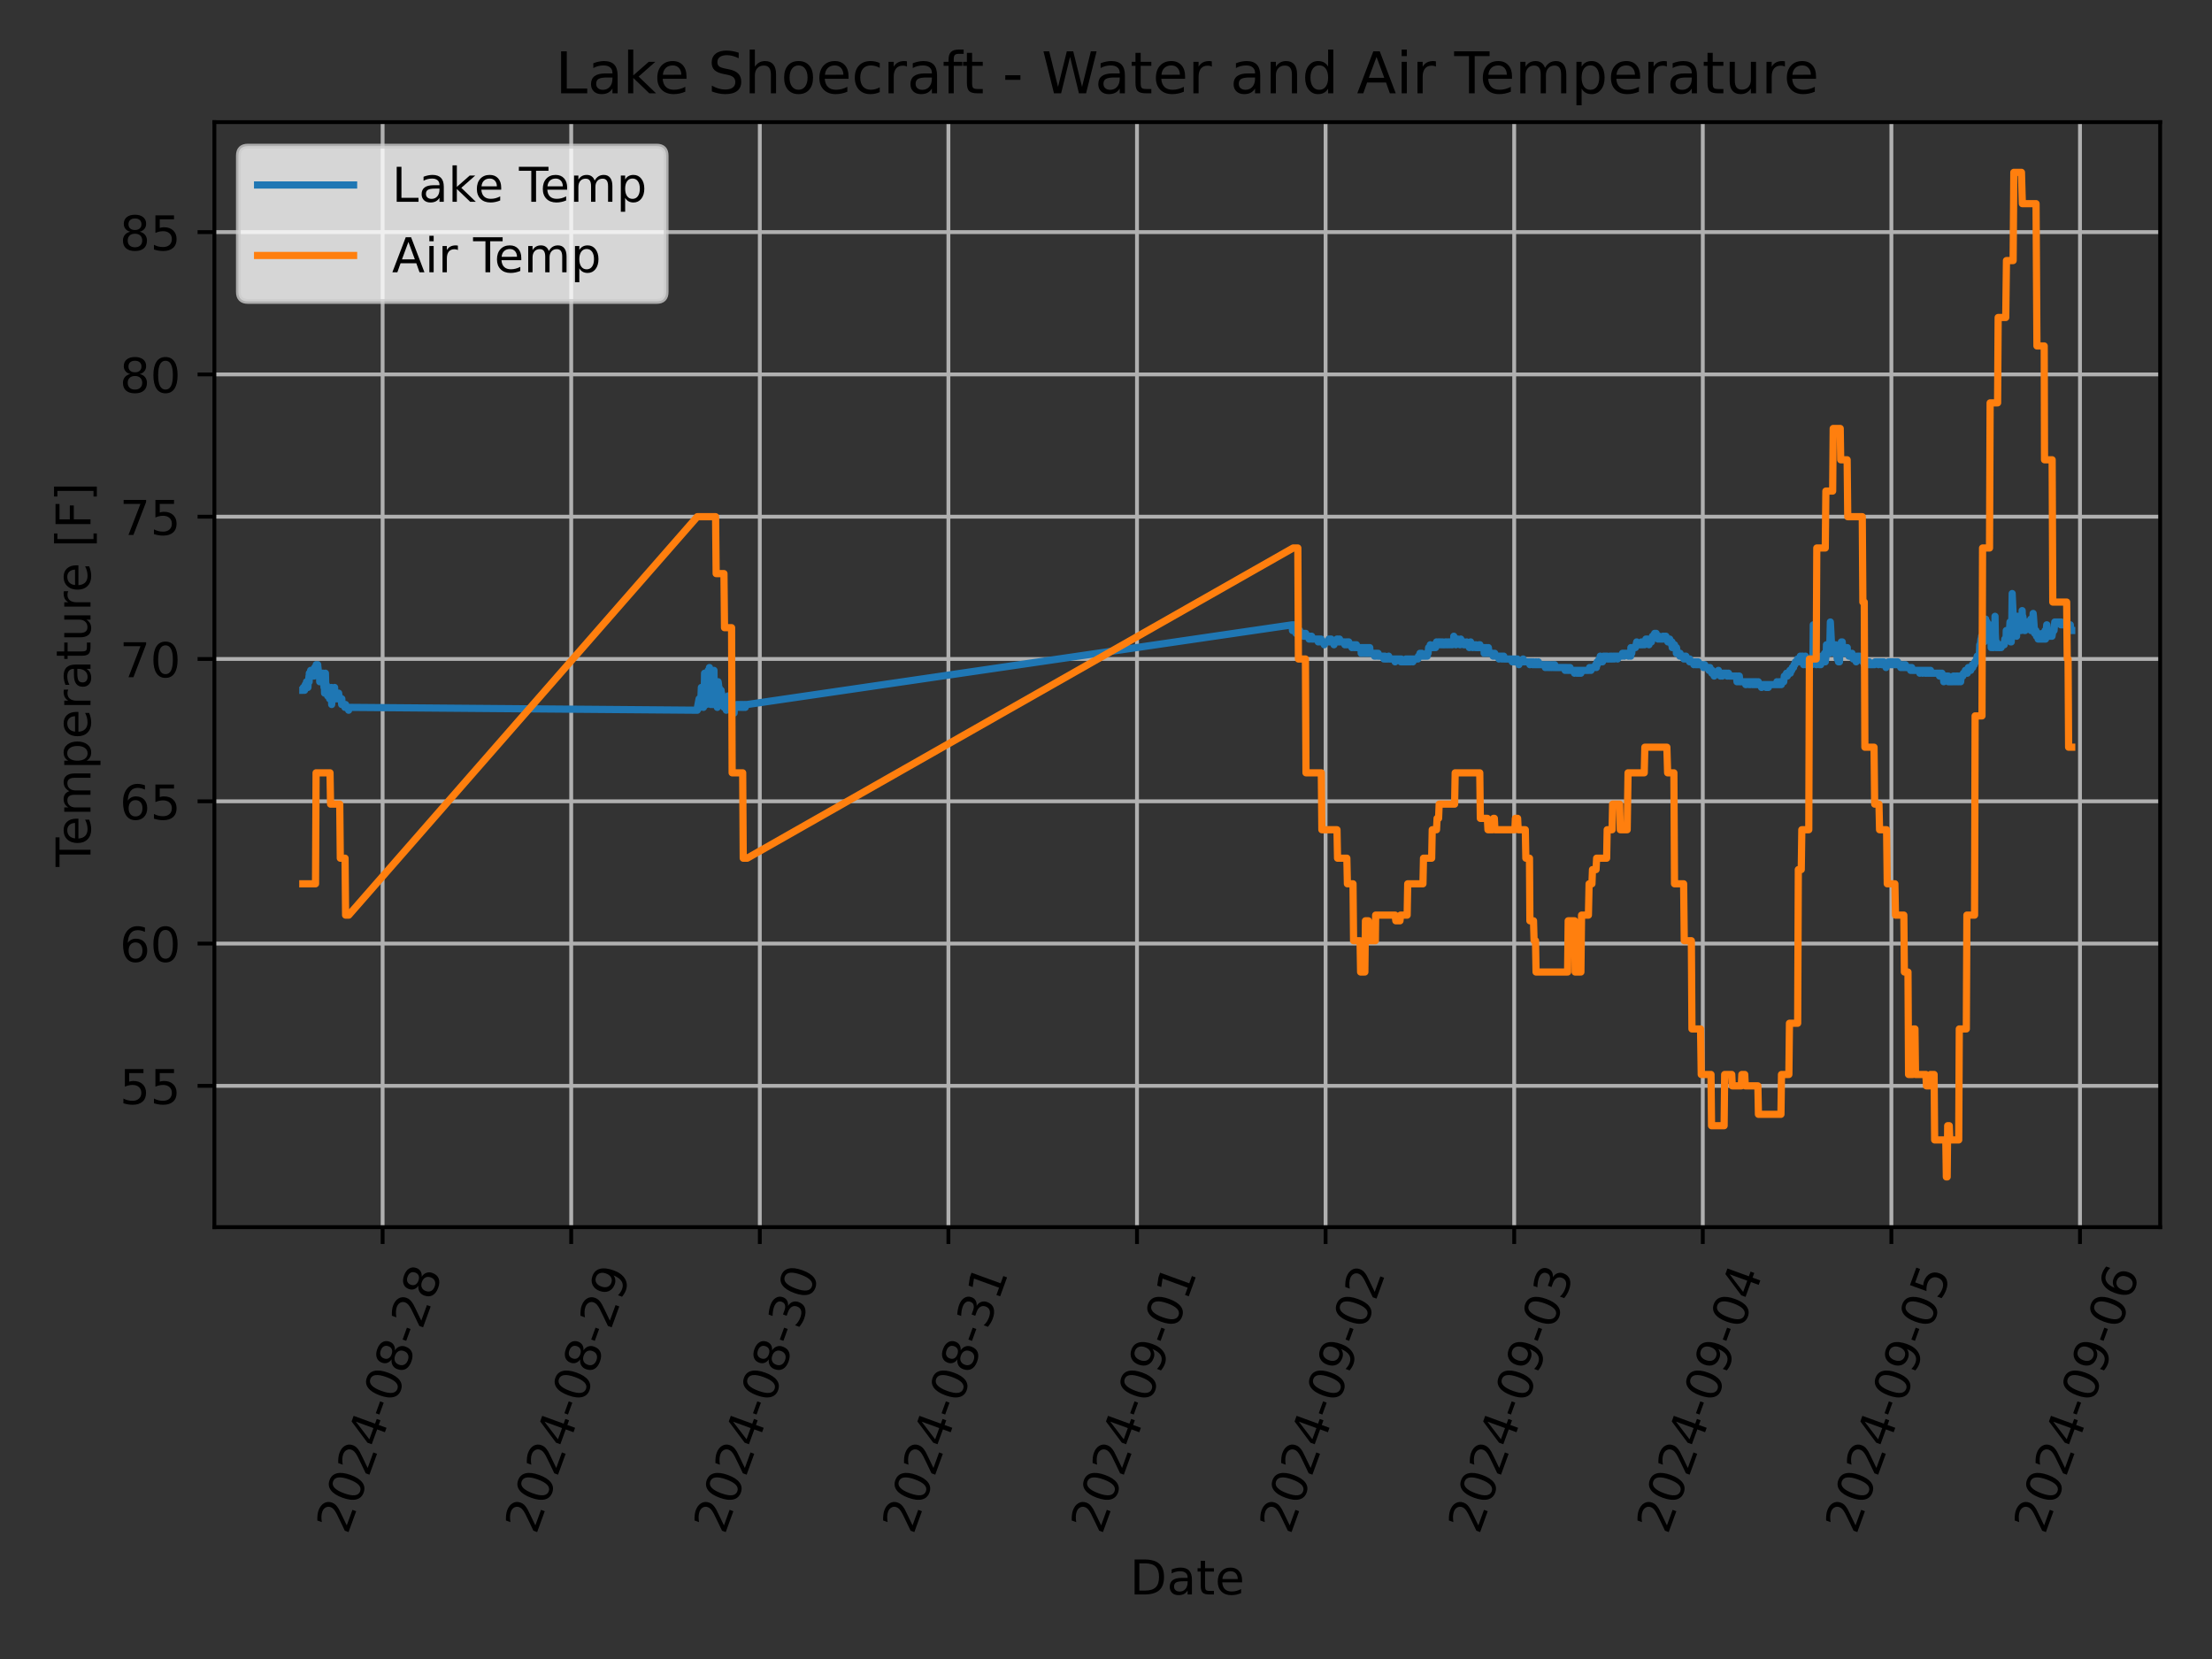 <?xml version="1.0" encoding="utf-8" standalone="no"?>
<!DOCTYPE svg PUBLIC "-//W3C//DTD SVG 1.1//EN"
  "http://www.w3.org/Graphics/SVG/1.1/DTD/svg11.dtd">
<!-- Created with matplotlib (https://matplotlib.org/) -->
<svg height="345.6pt" version="1.1" viewBox="0 0 460.8 345.6" width="460.8pt" xmlns="http://www.w3.org/2000/svg" xmlns:xlink="http://www.w3.org/1999/xlink">
 <rect x="0" y="0" width="460.8" height="345.6" fill="#333333" stroke="none"/>
 <defs>
  <style type="text/css">*{stroke-linecap:butt;stroke-linejoin:round;}</style>
 </defs>
 <g id="figure_1">
  <g id="patch_1">
   <path d="M 0 345.6 
L 460.8 345.6 
L 460.8 0 
L 0 0 
z
" style="fill:none;"/>
  </g>
  <g id="axes_1">
   <g id="patch_2">
    <path d="M 44.66 255.639 
L 450 255.639 
L 450 25.44 
L 44.66 25.44 
z
" style="fill:none;"/>
   </g>
   <g id="matplotlib.axis_1">
    <g id="xtick_1">
     <g id="line2d_1">
      <path clip-path="url(#peab30dab2f)" d="M 79.706 255.639 
L 79.706 25.44 
" style="fill:none;stroke:#b0b0b0;stroke-linecap:square;stroke-width:0.8;"/>
     </g>
     <g id="line2d_2">
      <defs>
       <path d="M 0 0 
L 0 3.5 
" id="ma34b411e40" style="stroke:#000000;stroke-width:0.8;"/>
      </defs>
      <g>
       <use style="stroke:#000000;stroke-width:0.8;" x="79.706" xlink:href="#ma34b411e40" y="255.639"/>
      </g>
     </g>
     <g id="text_1">
      <!-- 2024-08-28 -->
      <g transform="translate(72.361 319.848)rotate(-70)scale(0.1 -0.1)">
       <defs>
        <path d="M 19.188 8.297 
L 53.609 8.297 
L 53.609 0 
L 7.328 0 
L 7.328 8.297 
Q 12.938 14.109 22.625 23.891 
Q 32.328 33.688 34.812 36.531 
Q 39.547 41.844 41.422 45.531 
Q 43.312 49.219 43.312 52.781 
Q 43.312 58.594 39.234 62.25 
Q 35.156 65.922 28.609 65.922 
Q 23.969 65.922 18.812 64.312 
Q 13.672 62.703 7.812 59.422 
L 7.812 69.391 
Q 13.766 71.781 18.938 73 
Q 24.125 74.219 28.422 74.219 
Q 39.75 74.219 46.484 68.547 
Q 53.219 62.891 53.219 53.422 
Q 53.219 48.922 51.531 44.891 
Q 49.859 40.875 45.406 35.406 
Q 44.188 33.984 37.641 27.219 
Q 31.109 20.453 19.188 8.297 
z
" id="DejaVuSans-50"/>
        <path d="M 31.781 66.406 
Q 24.172 66.406 20.328 58.906 
Q 16.5 51.422 16.5 36.375 
Q 16.5 21.391 20.328 13.891 
Q 24.172 6.391 31.781 6.391 
Q 39.453 6.391 43.281 13.891 
Q 47.125 21.391 47.125 36.375 
Q 47.125 51.422 43.281 58.906 
Q 39.453 66.406 31.781 66.406 
z
M 31.781 74.219 
Q 44.047 74.219 50.516 64.516 
Q 56.984 54.828 56.984 36.375 
Q 56.984 17.969 50.516 8.266 
Q 44.047 -1.422 31.781 -1.422 
Q 19.531 -1.422 13.062 8.266 
Q 6.594 17.969 6.594 36.375 
Q 6.594 54.828 13.062 64.516 
Q 19.531 74.219 31.781 74.219 
z
" id="DejaVuSans-48"/>
        <path d="M 37.797 64.312 
L 12.891 25.391 
L 37.797 25.391 
z
M 35.203 72.906 
L 47.609 72.906 
L 47.609 25.391 
L 58.016 25.391 
L 58.016 17.188 
L 47.609 17.188 
L 47.609 0 
L 37.797 0 
L 37.797 17.188 
L 4.891 17.188 
L 4.891 26.703 
z
" id="DejaVuSans-52"/>
        <path d="M 4.891 31.391 
L 31.203 31.391 
L 31.203 23.391 
L 4.891 23.391 
z
" id="DejaVuSans-45"/>
        <path d="M 31.781 34.625 
Q 24.75 34.625 20.719 30.859 
Q 16.703 27.094 16.703 20.516 
Q 16.703 13.922 20.719 10.156 
Q 24.75 6.391 31.781 6.391 
Q 38.812 6.391 42.859 10.172 
Q 46.922 13.969 46.922 20.516 
Q 46.922 27.094 42.891 30.859 
Q 38.875 34.625 31.781 34.625 
z
M 21.922 38.812 
Q 15.578 40.375 12.031 44.719 
Q 8.5 49.078 8.5 55.328 
Q 8.5 64.062 14.719 69.141 
Q 20.953 74.219 31.781 74.219 
Q 42.672 74.219 48.875 69.141 
Q 55.078 64.062 55.078 55.328 
Q 55.078 49.078 51.531 44.719 
Q 48 40.375 41.703 38.812 
Q 48.828 37.156 52.797 32.312 
Q 56.781 27.484 56.781 20.516 
Q 56.781 9.906 50.312 4.234 
Q 43.844 -1.422 31.781 -1.422 
Q 19.734 -1.422 13.25 4.234 
Q 6.781 9.906 6.781 20.516 
Q 6.781 27.484 10.781 32.312 
Q 14.797 37.156 21.922 38.812 
z
M 18.312 54.391 
Q 18.312 48.734 21.844 45.562 
Q 25.391 42.391 31.781 42.391 
Q 38.141 42.391 41.719 45.562 
Q 45.312 48.734 45.312 54.391 
Q 45.312 60.062 41.719 63.234 
Q 38.141 66.406 31.781 66.406 
Q 25.391 66.406 21.844 63.234 
Q 18.312 60.062 18.312 54.391 
z
" id="DejaVuSans-56"/>
       </defs>
       <use xlink:href="#DejaVuSans-50"/>
       <use x="63.623" xlink:href="#DejaVuSans-48"/>
       <use x="127.246" xlink:href="#DejaVuSans-50"/>
       <use x="190.869" xlink:href="#DejaVuSans-52"/>
       <use x="254.492" xlink:href="#DejaVuSans-45"/>
       <use x="290.576" xlink:href="#DejaVuSans-48"/>
       <use x="354.199" xlink:href="#DejaVuSans-56"/>
       <use x="417.822" xlink:href="#DejaVuSans-45"/>
       <use x="453.906" xlink:href="#DejaVuSans-50"/>
       <use x="517.529" xlink:href="#DejaVuSans-56"/>
      </g>
     </g>
    </g>
    <g id="xtick_2">
     <g id="line2d_3">
      <path clip-path="url(#peab30dab2f)" d="M 118.994 255.639 
L 118.994 25.44 
" style="fill:none;stroke:#b0b0b0;stroke-linecap:square;stroke-width:0.8;"/>
     </g>
     <g id="line2d_4">
      <g>
       <use style="stroke:#000000;stroke-width:0.8;" x="118.994" xlink:href="#ma34b411e40" y="255.639"/>
      </g>
     </g>
     <g id="text_2">
      <!-- 2024-08-29 -->
      <g transform="translate(111.649 319.848)rotate(-70)scale(0.1 -0.1)">
       <defs>
        <path d="M 10.984 1.516 
L 10.984 10.5 
Q 14.703 8.734 18.5 7.812 
Q 22.312 6.891 25.984 6.891 
Q 35.75 6.891 40.891 13.453 
Q 46.047 20.016 46.781 33.406 
Q 43.953 29.203 39.594 26.953 
Q 35.25 24.703 29.984 24.703 
Q 19.047 24.703 12.672 31.312 
Q 6.297 37.938 6.297 49.422 
Q 6.297 60.641 12.938 67.422 
Q 19.578 74.219 30.609 74.219 
Q 43.266 74.219 49.922 64.516 
Q 56.594 54.828 56.594 36.375 
Q 56.594 19.141 48.406 8.859 
Q 40.234 -1.422 26.422 -1.422 
Q 22.703 -1.422 18.891 -0.688 
Q 15.094 0.047 10.984 1.516 
z
M 30.609 32.422 
Q 37.25 32.422 41.125 36.953 
Q 45.016 41.5 45.016 49.422 
Q 45.016 57.281 41.125 61.844 
Q 37.25 66.406 30.609 66.406 
Q 23.969 66.406 20.094 61.844 
Q 16.219 57.281 16.219 49.422 
Q 16.219 41.5 20.094 36.953 
Q 23.969 32.422 30.609 32.422 
z
" id="DejaVuSans-57"/>
       </defs>
       <use xlink:href="#DejaVuSans-50"/>
       <use x="63.623" xlink:href="#DejaVuSans-48"/>
       <use x="127.246" xlink:href="#DejaVuSans-50"/>
       <use x="190.869" xlink:href="#DejaVuSans-52"/>
       <use x="254.492" xlink:href="#DejaVuSans-45"/>
       <use x="290.576" xlink:href="#DejaVuSans-48"/>
       <use x="354.199" xlink:href="#DejaVuSans-56"/>
       <use x="417.822" xlink:href="#DejaVuSans-45"/>
       <use x="453.906" xlink:href="#DejaVuSans-50"/>
       <use x="517.529" xlink:href="#DejaVuSans-57"/>
      </g>
     </g>
    </g>
    <g id="xtick_3">
     <g id="line2d_5">
      <path clip-path="url(#peab30dab2f)" d="M 158.282 255.639 
L 158.282 25.44 
" style="fill:none;stroke:#b0b0b0;stroke-linecap:square;stroke-width:0.8;"/>
     </g>
     <g id="line2d_6">
      <g>
       <use style="stroke:#000000;stroke-width:0.8;" x="158.282" xlink:href="#ma34b411e40" y="255.639"/>
      </g>
     </g>
     <g id="text_3">
      <!-- 2024-08-30 -->
      <g transform="translate(150.937 319.848)rotate(-70)scale(0.1 -0.1)">
       <defs>
        <path d="M 40.578 39.312 
Q 47.656 37.797 51.625 33 
Q 55.609 28.219 55.609 21.188 
Q 55.609 10.406 48.188 4.484 
Q 40.766 -1.422 27.094 -1.422 
Q 22.516 -1.422 17.656 -0.516 
Q 12.797 0.391 7.625 2.203 
L 7.625 11.719 
Q 11.719 9.328 16.594 8.109 
Q 21.484 6.891 26.812 6.891 
Q 36.078 6.891 40.938 10.547 
Q 45.797 14.203 45.797 21.188 
Q 45.797 27.641 41.281 31.266 
Q 36.766 34.906 28.719 34.906 
L 20.219 34.906 
L 20.219 43.016 
L 29.109 43.016 
Q 36.375 43.016 40.234 45.922 
Q 44.094 48.828 44.094 54.297 
Q 44.094 59.906 40.109 62.906 
Q 36.141 65.922 28.719 65.922 
Q 24.656 65.922 20.016 65.031 
Q 15.375 64.156 9.812 62.312 
L 9.812 71.094 
Q 15.438 72.656 20.344 73.438 
Q 25.25 74.219 29.594 74.219 
Q 40.828 74.219 47.359 69.109 
Q 53.906 64.016 53.906 55.328 
Q 53.906 49.266 50.438 45.094 
Q 46.969 40.922 40.578 39.312 
z
" id="DejaVuSans-51"/>
       </defs>
       <use xlink:href="#DejaVuSans-50"/>
       <use x="63.623" xlink:href="#DejaVuSans-48"/>
       <use x="127.246" xlink:href="#DejaVuSans-50"/>
       <use x="190.869" xlink:href="#DejaVuSans-52"/>
       <use x="254.492" xlink:href="#DejaVuSans-45"/>
       <use x="290.576" xlink:href="#DejaVuSans-48"/>
       <use x="354.199" xlink:href="#DejaVuSans-56"/>
       <use x="417.822" xlink:href="#DejaVuSans-45"/>
       <use x="453.906" xlink:href="#DejaVuSans-51"/>
       <use x="517.529" xlink:href="#DejaVuSans-48"/>
      </g>
     </g>
    </g>
    <g id="xtick_4">
     <g id="line2d_7">
      <path clip-path="url(#peab30dab2f)" d="M 197.57 255.639 
L 197.57 25.44 
" style="fill:none;stroke:#b0b0b0;stroke-linecap:square;stroke-width:0.8;"/>
     </g>
     <g id="line2d_8">
      <g>
       <use style="stroke:#000000;stroke-width:0.8;" x="197.57" xlink:href="#ma34b411e40" y="255.639"/>
      </g>
     </g>
     <g id="text_4">
      <!-- 2024-08-31 -->
      <g transform="translate(190.225 319.848)rotate(-70)scale(0.1 -0.1)">
       <defs>
        <path d="M 12.406 8.297 
L 28.516 8.297 
L 28.516 63.922 
L 10.984 60.406 
L 10.984 69.391 
L 28.422 72.906 
L 38.281 72.906 
L 38.281 8.297 
L 54.391 8.297 
L 54.391 0 
L 12.406 0 
z
" id="DejaVuSans-49"/>
       </defs>
       <use xlink:href="#DejaVuSans-50"/>
       <use x="63.623" xlink:href="#DejaVuSans-48"/>
       <use x="127.246" xlink:href="#DejaVuSans-50"/>
       <use x="190.869" xlink:href="#DejaVuSans-52"/>
       <use x="254.492" xlink:href="#DejaVuSans-45"/>
       <use x="290.576" xlink:href="#DejaVuSans-48"/>
       <use x="354.199" xlink:href="#DejaVuSans-56"/>
       <use x="417.822" xlink:href="#DejaVuSans-45"/>
       <use x="453.906" xlink:href="#DejaVuSans-51"/>
       <use x="517.529" xlink:href="#DejaVuSans-49"/>
      </g>
     </g>
    </g>
    <g id="xtick_5">
     <g id="line2d_9">
      <path clip-path="url(#peab30dab2f)" d="M 236.858 255.639 
L 236.858 25.44 
" style="fill:none;stroke:#b0b0b0;stroke-linecap:square;stroke-width:0.8;"/>
     </g>
     <g id="line2d_10">
      <g>
       <use style="stroke:#000000;stroke-width:0.8;" x="236.858" xlink:href="#ma34b411e40" y="255.639"/>
      </g>
     </g>
     <g id="text_5">
      <!-- 2024-09-01 -->
      <g transform="translate(229.513 319.848)rotate(-70)scale(0.1 -0.1)">
       <use xlink:href="#DejaVuSans-50"/>
       <use x="63.623" xlink:href="#DejaVuSans-48"/>
       <use x="127.246" xlink:href="#DejaVuSans-50"/>
       <use x="190.869" xlink:href="#DejaVuSans-52"/>
       <use x="254.492" xlink:href="#DejaVuSans-45"/>
       <use x="290.576" xlink:href="#DejaVuSans-48"/>
       <use x="354.199" xlink:href="#DejaVuSans-57"/>
       <use x="417.822" xlink:href="#DejaVuSans-45"/>
       <use x="453.906" xlink:href="#DejaVuSans-48"/>
       <use x="517.529" xlink:href="#DejaVuSans-49"/>
      </g>
     </g>
    </g>
    <g id="xtick_6">
     <g id="line2d_11">
      <path clip-path="url(#peab30dab2f)" d="M 276.146 255.639 
L 276.146 25.44 
" style="fill:none;stroke:#b0b0b0;stroke-linecap:square;stroke-width:0.8;"/>
     </g>
     <g id="line2d_12">
      <g>
       <use style="stroke:#000000;stroke-width:0.8;" x="276.146" xlink:href="#ma34b411e40" y="255.639"/>
      </g>
     </g>
     <g id="text_6">
      <!-- 2024-09-02 -->
      <g transform="translate(268.801 319.848)rotate(-70)scale(0.1 -0.1)">
       <use xlink:href="#DejaVuSans-50"/>
       <use x="63.623" xlink:href="#DejaVuSans-48"/>
       <use x="127.246" xlink:href="#DejaVuSans-50"/>
       <use x="190.869" xlink:href="#DejaVuSans-52"/>
       <use x="254.492" xlink:href="#DejaVuSans-45"/>
       <use x="290.576" xlink:href="#DejaVuSans-48"/>
       <use x="354.199" xlink:href="#DejaVuSans-57"/>
       <use x="417.822" xlink:href="#DejaVuSans-45"/>
       <use x="453.906" xlink:href="#DejaVuSans-48"/>
       <use x="517.529" xlink:href="#DejaVuSans-50"/>
      </g>
     </g>
    </g>
    <g id="xtick_7">
     <g id="line2d_13">
      <path clip-path="url(#peab30dab2f)" d="M 315.434 255.639 
L 315.434 25.44 
" style="fill:none;stroke:#b0b0b0;stroke-linecap:square;stroke-width:0.8;"/>
     </g>
     <g id="line2d_14">
      <g>
       <use style="stroke:#000000;stroke-width:0.8;" x="315.434" xlink:href="#ma34b411e40" y="255.639"/>
      </g>
     </g>
     <g id="text_7">
      <!-- 2024-09-03 -->
      <g transform="translate(308.089 319.848)rotate(-70)scale(0.1 -0.1)">
       <use xlink:href="#DejaVuSans-50"/>
       <use x="63.623" xlink:href="#DejaVuSans-48"/>
       <use x="127.246" xlink:href="#DejaVuSans-50"/>
       <use x="190.869" xlink:href="#DejaVuSans-52"/>
       <use x="254.492" xlink:href="#DejaVuSans-45"/>
       <use x="290.576" xlink:href="#DejaVuSans-48"/>
       <use x="354.199" xlink:href="#DejaVuSans-57"/>
       <use x="417.822" xlink:href="#DejaVuSans-45"/>
       <use x="453.906" xlink:href="#DejaVuSans-48"/>
       <use x="517.529" xlink:href="#DejaVuSans-51"/>
      </g>
     </g>
    </g>
    <g id="xtick_8">
     <g id="line2d_15">
      <path clip-path="url(#peab30dab2f)" d="M 354.722 255.639 
L 354.722 25.44 
" style="fill:none;stroke:#b0b0b0;stroke-linecap:square;stroke-width:0.8;"/>
     </g>
     <g id="line2d_16">
      <g>
       <use style="stroke:#000000;stroke-width:0.8;" x="354.722" xlink:href="#ma34b411e40" y="255.639"/>
      </g>
     </g>
     <g id="text_8">
      <!-- 2024-09-04 -->
      <g transform="translate(347.377 319.848)rotate(-70)scale(0.1 -0.1)">
       <use xlink:href="#DejaVuSans-50"/>
       <use x="63.623" xlink:href="#DejaVuSans-48"/>
       <use x="127.246" xlink:href="#DejaVuSans-50"/>
       <use x="190.869" xlink:href="#DejaVuSans-52"/>
       <use x="254.492" xlink:href="#DejaVuSans-45"/>
       <use x="290.576" xlink:href="#DejaVuSans-48"/>
       <use x="354.199" xlink:href="#DejaVuSans-57"/>
       <use x="417.822" xlink:href="#DejaVuSans-45"/>
       <use x="453.906" xlink:href="#DejaVuSans-48"/>
       <use x="517.529" xlink:href="#DejaVuSans-52"/>
      </g>
     </g>
    </g>
    <g id="xtick_9">
     <g id="line2d_17">
      <path clip-path="url(#peab30dab2f)" d="M 394.01 255.639 
L 394.01 25.44 
" style="fill:none;stroke:#b0b0b0;stroke-linecap:square;stroke-width:0.8;"/>
     </g>
     <g id="line2d_18">
      <g>
       <use style="stroke:#000000;stroke-width:0.8;" x="394.01" xlink:href="#ma34b411e40" y="255.639"/>
      </g>
     </g>
     <g id="text_9">
      <!-- 2024-09-05 -->
      <g transform="translate(386.664 319.848)rotate(-70)scale(0.1 -0.1)">
       <defs>
        <path d="M 10.797 72.906 
L 49.516 72.906 
L 49.516 64.594 
L 19.828 64.594 
L 19.828 46.734 
Q 21.969 47.469 24.109 47.828 
Q 26.266 48.188 28.422 48.188 
Q 40.625 48.188 47.75 41.5 
Q 54.891 34.812 54.891 23.391 
Q 54.891 11.625 47.562 5.094 
Q 40.234 -1.422 26.906 -1.422 
Q 22.312 -1.422 17.547 -0.641 
Q 12.797 0.141 7.719 1.703 
L 7.719 11.625 
Q 12.109 9.234 16.797 8.062 
Q 21.484 6.891 26.703 6.891 
Q 35.156 6.891 40.078 11.328 
Q 45.016 15.766 45.016 23.391 
Q 45.016 31 40.078 35.438 
Q 35.156 39.891 26.703 39.891 
Q 22.75 39.891 18.812 39.016 
Q 14.891 38.141 10.797 36.281 
z
" id="DejaVuSans-53"/>
       </defs>
       <use xlink:href="#DejaVuSans-50"/>
       <use x="63.623" xlink:href="#DejaVuSans-48"/>
       <use x="127.246" xlink:href="#DejaVuSans-50"/>
       <use x="190.869" xlink:href="#DejaVuSans-52"/>
       <use x="254.492" xlink:href="#DejaVuSans-45"/>
       <use x="290.576" xlink:href="#DejaVuSans-48"/>
       <use x="354.199" xlink:href="#DejaVuSans-57"/>
       <use x="417.822" xlink:href="#DejaVuSans-45"/>
       <use x="453.906" xlink:href="#DejaVuSans-48"/>
       <use x="517.529" xlink:href="#DejaVuSans-53"/>
      </g>
     </g>
    </g>
    <g id="xtick_10">
     <g id="line2d_19">
      <path clip-path="url(#peab30dab2f)" d="M 433.298 255.639 
L 433.298 25.44 
" style="fill:none;stroke:#b0b0b0;stroke-linecap:square;stroke-width:0.8;"/>
     </g>
     <g id="line2d_20">
      <g>
       <use style="stroke:#000000;stroke-width:0.8;" x="433.298" xlink:href="#ma34b411e40" y="255.639"/>
      </g>
     </g>
     <g id="text_10">
      <!-- 2024-09-06 -->
      <g transform="translate(425.952 319.848)rotate(-70)scale(0.1 -0.1)">
       <defs>
        <path d="M 33.016 40.375 
Q 26.375 40.375 22.484 35.828 
Q 18.609 31.297 18.609 23.391 
Q 18.609 15.531 22.484 10.953 
Q 26.375 6.391 33.016 6.391 
Q 39.656 6.391 43.531 10.953 
Q 47.406 15.531 47.406 23.391 
Q 47.406 31.297 43.531 35.828 
Q 39.656 40.375 33.016 40.375 
z
M 52.594 71.297 
L 52.594 62.312 
Q 48.875 64.062 45.094 64.984 
Q 41.312 65.922 37.594 65.922 
Q 27.828 65.922 22.672 59.328 
Q 17.531 52.734 16.797 39.406 
Q 19.672 43.656 24.016 45.922 
Q 28.375 48.188 33.594 48.188 
Q 44.578 48.188 50.953 41.516 
Q 57.328 34.859 57.328 23.391 
Q 57.328 12.156 50.688 5.359 
Q 44.047 -1.422 33.016 -1.422 
Q 20.359 -1.422 13.672 8.266 
Q 6.984 17.969 6.984 36.375 
Q 6.984 53.656 15.188 63.938 
Q 23.391 74.219 37.203 74.219 
Q 40.922 74.219 44.703 73.484 
Q 48.484 72.75 52.594 71.297 
z
" id="DejaVuSans-54"/>
       </defs>
       <use xlink:href="#DejaVuSans-50"/>
       <use x="63.623" xlink:href="#DejaVuSans-48"/>
       <use x="127.246" xlink:href="#DejaVuSans-50"/>
       <use x="190.869" xlink:href="#DejaVuSans-52"/>
       <use x="254.492" xlink:href="#DejaVuSans-45"/>
       <use x="290.576" xlink:href="#DejaVuSans-48"/>
       <use x="354.199" xlink:href="#DejaVuSans-57"/>
       <use x="417.822" xlink:href="#DejaVuSans-45"/>
       <use x="453.906" xlink:href="#DejaVuSans-48"/>
       <use x="517.529" xlink:href="#DejaVuSans-54"/>
      </g>
     </g>
    </g>
    <g id="text_11">
     <!-- Date -->
     <g transform="translate(235.379 332.158)scale(0.1 -0.1)">
      <defs>
       <path d="M 19.672 64.797 
L 19.672 8.109 
L 31.594 8.109 
Q 46.688 8.109 53.688 14.938 
Q 60.688 21.781 60.688 36.531 
Q 60.688 51.172 53.688 57.984 
Q 46.688 64.797 31.594 64.797 
z
M 9.812 72.906 
L 30.078 72.906 
Q 51.266 72.906 61.172 64.094 
Q 71.094 55.281 71.094 36.531 
Q 71.094 17.672 61.125 8.828 
Q 51.172 0 30.078 0 
L 9.812 0 
z
" id="DejaVuSans-68"/>
       <path d="M 34.281 27.484 
Q 23.391 27.484 19.188 25 
Q 14.984 22.516 14.984 16.5 
Q 14.984 11.719 18.141 8.906 
Q 21.297 6.109 26.703 6.109 
Q 34.188 6.109 38.703 11.406 
Q 43.219 16.703 43.219 25.484 
L 43.219 27.484 
z
M 52.203 31.203 
L 52.203 0 
L 43.219 0 
L 43.219 8.297 
Q 40.141 3.328 35.547 0.953 
Q 30.953 -1.422 24.312 -1.422 
Q 15.922 -1.422 10.953 3.297 
Q 6 8.016 6 15.922 
Q 6 25.141 12.172 29.828 
Q 18.359 34.516 30.609 34.516 
L 43.219 34.516 
L 43.219 35.406 
Q 43.219 41.609 39.141 45 
Q 35.062 48.391 27.688 48.391 
Q 23 48.391 18.547 47.266 
Q 14.109 46.141 10.016 43.891 
L 10.016 52.203 
Q 14.938 54.109 19.578 55.047 
Q 24.219 56 28.609 56 
Q 40.484 56 46.344 49.844 
Q 52.203 43.703 52.203 31.203 
z
" id="DejaVuSans-97"/>
       <path d="M 18.312 70.219 
L 18.312 54.688 
L 36.812 54.688 
L 36.812 47.703 
L 18.312 47.703 
L 18.312 18.016 
Q 18.312 11.328 20.141 9.422 
Q 21.969 7.516 27.594 7.516 
L 36.812 7.516 
L 36.812 0 
L 27.594 0 
Q 17.188 0 13.234 3.875 
Q 9.281 7.766 9.281 18.016 
L 9.281 47.703 
L 2.688 47.703 
L 2.688 54.688 
L 9.281 54.688 
L 9.281 70.219 
z
" id="DejaVuSans-116"/>
       <path d="M 56.203 29.594 
L 56.203 25.203 
L 14.891 25.203 
Q 15.484 15.922 20.484 11.062 
Q 25.484 6.203 34.422 6.203 
Q 39.594 6.203 44.453 7.469 
Q 49.312 8.734 54.109 11.281 
L 54.109 2.781 
Q 49.266 0.734 44.188 -0.344 
Q 39.109 -1.422 33.891 -1.422 
Q 20.797 -1.422 13.156 6.188 
Q 5.516 13.812 5.516 26.812 
Q 5.516 40.234 12.766 48.109 
Q 20.016 56 32.328 56 
Q 43.359 56 49.781 48.891 
Q 56.203 41.797 56.203 29.594 
z
M 47.219 32.234 
Q 47.125 39.594 43.094 43.984 
Q 39.062 48.391 32.422 48.391 
Q 24.906 48.391 20.391 44.141 
Q 15.875 39.891 15.188 32.172 
z
" id="DejaVuSans-101"/>
      </defs>
      <use xlink:href="#DejaVuSans-68"/>
      <use x="77.002" xlink:href="#DejaVuSans-97"/>
      <use x="138.281" xlink:href="#DejaVuSans-116"/>
      <use x="177.49" xlink:href="#DejaVuSans-101"/>
     </g>
    </g>
   </g>
   <g id="matplotlib.axis_2">
    <g id="ytick_1">
     <g id="line2d_21">
      <path clip-path="url(#peab30dab2f)" d="M 44.66 226.204 
L 450 226.204 
" style="fill:none;stroke:#b0b0b0;stroke-linecap:square;stroke-width:0.8;"/>
     </g>
     <g id="line2d_22">
      <defs>
       <path d="M 0 0 
L -3.5 0 
" id="m705d9d09cd" style="stroke:#000000;stroke-width:0.8;"/>
      </defs>
      <g>
       <use style="stroke:#000000;stroke-width:0.8;" x="44.66" xlink:href="#m705d9d09cd" y="226.204"/>
      </g>
     </g>
     <g id="text_12">
      <!-- 55 -->
      <g transform="translate(24.935 230.004)scale(0.1 -0.1)">
       <use xlink:href="#DejaVuSans-53"/>
       <use x="63.623" xlink:href="#DejaVuSans-53"/>
      </g>
     </g>
    </g>
    <g id="ytick_2">
     <g id="line2d_23">
      <path clip-path="url(#peab30dab2f)" d="M 44.66 196.562 
L 450 196.562 
" style="fill:none;stroke:#b0b0b0;stroke-linecap:square;stroke-width:0.8;"/>
     </g>
     <g id="line2d_24">
      <g>
       <use style="stroke:#000000;stroke-width:0.8;" x="44.66" xlink:href="#m705d9d09cd" y="196.562"/>
      </g>
     </g>
     <g id="text_13">
      <!-- 60 -->
      <g transform="translate(24.935 200.362)scale(0.1 -0.1)">
       <use xlink:href="#DejaVuSans-54"/>
       <use x="63.623" xlink:href="#DejaVuSans-48"/>
      </g>
     </g>
    </g>
    <g id="ytick_3">
     <g id="line2d_25">
      <path clip-path="url(#peab30dab2f)" d="M 44.66 166.921 
L 450 166.921 
" style="fill:none;stroke:#b0b0b0;stroke-linecap:square;stroke-width:0.8;"/>
     </g>
     <g id="line2d_26">
      <g>
       <use style="stroke:#000000;stroke-width:0.8;" x="44.66" xlink:href="#m705d9d09cd" y="166.921"/>
      </g>
     </g>
     <g id="text_14">
      <!-- 65 -->
      <g transform="translate(24.935 170.72)scale(0.1 -0.1)">
       <use xlink:href="#DejaVuSans-54"/>
       <use x="63.623" xlink:href="#DejaVuSans-53"/>
      </g>
     </g>
    </g>
    <g id="ytick_4">
     <g id="line2d_27">
      <path clip-path="url(#peab30dab2f)" d="M 44.66 137.279 
L 450 137.279 
" style="fill:none;stroke:#b0b0b0;stroke-linecap:square;stroke-width:0.8;"/>
     </g>
     <g id="line2d_28">
      <g>
       <use style="stroke:#000000;stroke-width:0.8;" x="44.66" xlink:href="#m705d9d09cd" y="137.279"/>
      </g>
     </g>
     <g id="text_15">
      <!-- 70 -->
      <g transform="translate(24.935 141.078)scale(0.1 -0.1)">
       <defs>
        <path d="M 8.203 72.906 
L 55.078 72.906 
L 55.078 68.703 
L 28.609 0 
L 18.312 0 
L 43.219 64.594 
L 8.203 64.594 
z
" id="DejaVuSans-55"/>
       </defs>
       <use xlink:href="#DejaVuSans-55"/>
       <use x="63.623" xlink:href="#DejaVuSans-48"/>
      </g>
     </g>
    </g>
    <g id="ytick_5">
     <g id="line2d_29">
      <path clip-path="url(#peab30dab2f)" d="M 44.66 107.637 
L 450 107.637 
" style="fill:none;stroke:#b0b0b0;stroke-linecap:square;stroke-width:0.8;"/>
     </g>
     <g id="line2d_30">
      <g>
       <use style="stroke:#000000;stroke-width:0.8;" x="44.66" xlink:href="#m705d9d09cd" y="107.637"/>
      </g>
     </g>
     <g id="text_16">
      <!-- 75 -->
      <g transform="translate(24.935 111.436)scale(0.1 -0.1)">
       <use xlink:href="#DejaVuSans-55"/>
       <use x="63.623" xlink:href="#DejaVuSans-53"/>
      </g>
     </g>
    </g>
    <g id="ytick_6">
     <g id="line2d_31">
      <path clip-path="url(#peab30dab2f)" d="M 44.66 77.995 
L 450 77.995 
" style="fill:none;stroke:#b0b0b0;stroke-linecap:square;stroke-width:0.8;"/>
     </g>
     <g id="line2d_32">
      <g>
       <use style="stroke:#000000;stroke-width:0.8;" x="44.66" xlink:href="#m705d9d09cd" y="77.995"/>
      </g>
     </g>
     <g id="text_17">
      <!-- 80 -->
      <g transform="translate(24.935 81.794)scale(0.1 -0.1)">
       <use xlink:href="#DejaVuSans-56"/>
       <use x="63.623" xlink:href="#DejaVuSans-48"/>
      </g>
     </g>
    </g>
    <g id="ytick_7">
     <g id="line2d_33">
      <path clip-path="url(#peab30dab2f)" d="M 44.66 48.353 
L 450 48.353 
" style="fill:none;stroke:#b0b0b0;stroke-linecap:square;stroke-width:0.8;"/>
     </g>
     <g id="line2d_34">
      <g>
       <use style="stroke:#000000;stroke-width:0.8;" x="44.66" xlink:href="#m705d9d09cd" y="48.353"/>
      </g>
     </g>
     <g id="text_18">
      <!-- 85 -->
      <g transform="translate(24.935 52.152)scale(0.1 -0.1)">
       <use xlink:href="#DejaVuSans-56"/>
       <use x="63.623" xlink:href="#DejaVuSans-53"/>
      </g>
     </g>
    </g>
    <g id="text_19">
     <!-- Temperature [F] -->
     <g transform="translate(18.855 180.575)rotate(-90)scale(0.1 -0.1)">
      <defs>
       <path d="M -0.297 72.906 
L 61.375 72.906 
L 61.375 64.594 
L 35.5 64.594 
L 35.5 0 
L 25.594 0 
L 25.594 64.594 
L -0.297 64.594 
z
" id="DejaVuSans-84"/>
       <path d="M 52 44.188 
Q 55.375 50.25 60.062 53.125 
Q 64.75 56 71.094 56 
Q 79.641 56 84.281 50.016 
Q 88.922 44.047 88.922 33.016 
L 88.922 0 
L 79.891 0 
L 79.891 32.719 
Q 79.891 40.578 77.094 44.375 
Q 74.312 48.188 68.609 48.188 
Q 61.625 48.188 57.562 43.547 
Q 53.516 38.922 53.516 30.906 
L 53.516 0 
L 44.484 0 
L 44.484 32.719 
Q 44.484 40.625 41.703 44.406 
Q 38.922 48.188 33.109 48.188 
Q 26.219 48.188 22.156 43.531 
Q 18.109 38.875 18.109 30.906 
L 18.109 0 
L 9.078 0 
L 9.078 54.688 
L 18.109 54.688 
L 18.109 46.188 
Q 21.188 51.219 25.484 53.609 
Q 29.781 56 35.688 56 
Q 41.656 56 45.828 52.969 
Q 50 49.953 52 44.188 
z
" id="DejaVuSans-109"/>
       <path d="M 18.109 8.203 
L 18.109 -20.797 
L 9.078 -20.797 
L 9.078 54.688 
L 18.109 54.688 
L 18.109 46.391 
Q 20.953 51.266 25.266 53.625 
Q 29.594 56 35.594 56 
Q 45.562 56 51.781 48.094 
Q 58.016 40.188 58.016 27.297 
Q 58.016 14.406 51.781 6.484 
Q 45.562 -1.422 35.594 -1.422 
Q 29.594 -1.422 25.266 0.953 
Q 20.953 3.328 18.109 8.203 
z
M 48.688 27.297 
Q 48.688 37.203 44.609 42.844 
Q 40.531 48.484 33.406 48.484 
Q 26.266 48.484 22.188 42.844 
Q 18.109 37.203 18.109 27.297 
Q 18.109 17.391 22.188 11.75 
Q 26.266 6.109 33.406 6.109 
Q 40.531 6.109 44.609 11.75 
Q 48.688 17.391 48.688 27.297 
z
" id="DejaVuSans-112"/>
       <path d="M 41.109 46.297 
Q 39.594 47.172 37.812 47.578 
Q 36.031 48 33.891 48 
Q 26.266 48 22.188 43.047 
Q 18.109 38.094 18.109 28.812 
L 18.109 0 
L 9.078 0 
L 9.078 54.688 
L 18.109 54.688 
L 18.109 46.188 
Q 20.953 51.172 25.484 53.578 
Q 30.031 56 36.531 56 
Q 37.453 56 38.578 55.875 
Q 39.703 55.766 41.062 55.516 
z
" id="DejaVuSans-114"/>
       <path d="M 8.5 21.578 
L 8.5 54.688 
L 17.484 54.688 
L 17.484 21.922 
Q 17.484 14.156 20.5 10.266 
Q 23.531 6.391 29.594 6.391 
Q 36.859 6.391 41.078 11.031 
Q 45.312 15.672 45.312 23.688 
L 45.312 54.688 
L 54.297 54.688 
L 54.297 0 
L 45.312 0 
L 45.312 8.406 
Q 42.047 3.422 37.719 1 
Q 33.406 -1.422 27.688 -1.422 
Q 18.266 -1.422 13.375 4.438 
Q 8.5 10.297 8.5 21.578 
z
M 31.109 56 
z
" id="DejaVuSans-117"/>
       <path id="DejaVuSans-32"/>
       <path d="M 8.594 75.984 
L 29.297 75.984 
L 29.297 69 
L 17.578 69 
L 17.578 -6.203 
L 29.297 -6.203 
L 29.297 -13.188 
L 8.594 -13.188 
z
" id="DejaVuSans-91"/>
       <path d="M 9.812 72.906 
L 51.703 72.906 
L 51.703 64.594 
L 19.672 64.594 
L 19.672 43.109 
L 48.578 43.109 
L 48.578 34.812 
L 19.672 34.812 
L 19.672 0 
L 9.812 0 
z
" id="DejaVuSans-70"/>
       <path d="M 30.422 75.984 
L 30.422 -13.188 
L 9.719 -13.188 
L 9.719 -6.203 
L 21.391 -6.203 
L 21.391 69 
L 9.719 69 
L 9.719 75.984 
z
" id="DejaVuSans-93"/>
      </defs>
      <use xlink:href="#DejaVuSans-84"/>
      <use x="44.084" xlink:href="#DejaVuSans-101"/>
      <use x="105.607" xlink:href="#DejaVuSans-109"/>
      <use x="203.02" xlink:href="#DejaVuSans-112"/>
      <use x="266.496" xlink:href="#DejaVuSans-101"/>
      <use x="328.02" xlink:href="#DejaVuSans-114"/>
      <use x="369.133" xlink:href="#DejaVuSans-97"/>
      <use x="430.412" xlink:href="#DejaVuSans-116"/>
      <use x="469.621" xlink:href="#DejaVuSans-117"/>
      <use x="533" xlink:href="#DejaVuSans-114"/>
      <use x="571.863" xlink:href="#DejaVuSans-101"/>
      <use x="633.387" xlink:href="#DejaVuSans-32"/>
      <use x="665.174" xlink:href="#DejaVuSans-91"/>
      <use x="704.188" xlink:href="#DejaVuSans-70"/>
      <use x="761.707" xlink:href="#DejaVuSans-93"/>
     </g>
    </g>
   </g>
   <g id="line2d_35">
    <path clip-path="url(#peab30dab2f)" d="M 63.085 143.8 
L 63.145 143.8 
L 63.201 143.207 
L 63.23 143.8 
L 63.258 143.8 
L 63.371 143.207 
L 63.428 143.207 
L 63.456 143.8 
L 63.485 143.207 
L 63.599 142.614 
L 63.771 142.614 
L 63.857 142.021 
L 64.001 143.207 
L 64.03 143.207 
L 64.117 142.021 
L 64.145 143.207 
L 64.202 142.021 
L 64.261 142.021 
L 64.376 140.836 
L 64.404 142.021 
L 64.433 140.243 
L 64.461 140.243 
L 64.49 140.836 
L 64.548 140.243 
L 64.662 140.243 
L 64.72 139.65 
L 64.749 140.243 
L 64.778 140.243 
L 64.807 139.65 
L 64.836 140.836 
L 64.921 140.836 
L 65.038 139.65 
L 65.067 139.65 
L 65.181 140.243 
L 65.209 140.243 
L 65.325 140.836 
L 65.412 140.836 
L 65.557 139.057 
L 65.702 140.243 
L 65.818 139.057 
L 65.848 139.057 
L 65.878 138.464 
L 65.935 139.057 
L 65.963 139.65 
L 66.041 139.057 
L 66.127 139.057 
L 66.186 138.464 
L 66.214 139.057 
L 66.244 139.057 
L 66.391 140.836 
L 66.45 140.243 
L 66.481 140.836 
L 66.573 140.836 
L 66.602 142.021 
L 66.66 140.836 
L 66.745 140.836 
L 66.861 140.243 
L 66.919 140.836 
L 66.949 140.243 
L 67.005 140.243 
L 67.064 142.021 
L 67.093 140.243 
L 67.15 140.243 
L 67.212 142.021 
L 67.268 140.836 
L 67.296 142.021 
L 67.325 140.243 
L 67.353 140.836 
L 67.382 140.836 
L 67.497 143.207 
L 67.556 140.836 
L 67.584 143.207 
L 67.613 144.393 
L 67.643 142.614 
L 67.791 140.243 
L 67.907 144.393 
L 67.966 142.614 
L 67.995 143.8 
L 68.055 144.393 
L 68.084 143.8 
L 68.112 143.8 
L 68.257 144.986 
L 68.545 144.986 
L 68.661 145.578 
L 68.748 144.986 
L 68.805 145.578 
L 68.834 144.986 
L 68.862 144.393 
L 68.891 145.578 
L 68.951 145.578 
L 69.037 143.207 
L 69.067 144.986 
L 69.096 146.764 
L 69.184 145.578 
L 69.241 145.578 
L 69.416 143.8 
L 69.531 144.393 
L 69.589 144.393 
L 69.618 143.8 
L 69.646 144.393 
L 69.676 144.986 
L 69.704 143.207 
L 69.762 145.578 
L 69.791 145.578 
L 69.85 144.393 
L 69.906 144.986 
L 69.935 144.393 
L 69.963 145.578 
L 69.993 145.578 
L 70.021 144.393 
L 70.106 144.986 
L 70.223 144.986 
L 70.312 145.578 
L 70.398 144.986 
L 70.488 145.578 
L 70.546 144.393 
L 70.603 144.986 
L 70.661 144.986 
L 70.776 145.578 
L 71.091 145.578 
L 71.178 146.764 
L 71.208 145.578 
L 71.265 146.764 
L 71.732 146.764 
L 71.849 147.357 
L 71.879 146.764 
L 71.936 147.357 
L 71.964 147.357 
L 71.993 146.764 
L 72.05 147.357 
L 72.597 147.357 
L 72.625 147.95 
L 72.654 147.357 
L 145.259 147.95 
L 145.289 147.357 
L 145.632 145.578 
L 145.661 147.357 
L 145.721 146.764 
L 145.781 147.357 
L 145.81 145.578 
L 145.88 147.357 
L 145.929 146.764 
L 145.959 146.764 
L 146.105 143.207 
L 146.229 145.578 
L 146.257 144.986 
L 146.389 146.764 
L 146.51 146.764 
L 146.538 147.357 
L 146.687 144.986 
L 146.779 140.243 
L 146.832 143.207 
L 146.982 145.578 
L 147.015 144.393 
L 147.073 144.986 
L 147.173 146.764 
L 147.202 145.578 
L 147.231 145.578 
L 147.266 144.986 
L 147.323 145.578 
L 147.386 145.578 
L 147.533 139.65 
L 147.648 144.986 
L 147.676 145.578 
L 147.791 139.057 
L 147.85 140.836 
L 147.878 140.243 
L 147.906 140.836 
L 148.063 146.764 
L 148.197 144.393 
L 148.284 144.393 
L 148.314 143.8 
L 148.343 144.393 
L 148.459 146.764 
L 148.608 144.393 
L 148.637 144.393 
L 148.734 139.65 
L 148.762 142.614 
L 148.927 146.764 
L 148.987 144.986 
L 149.016 144.393 
L 149.044 144.986 
L 149.131 146.764 
L 149.159 144.986 
L 149.188 145.578 
L 149.304 145.578 
L 149.334 144.393 
L 149.394 145.578 
L 149.424 147.357 
L 149.482 144.986 
L 149.538 144.986 
L 149.568 145.578 
L 149.599 142.021 
L 149.688 142.614 
L 149.747 144.986 
L 149.806 143.207 
L 149.978 144.986 
L 150.1 144.393 
L 150.128 144.393 
L 150.185 144.986 
L 150.214 143.8 
L 150.27 144.986 
L 150.299 144.986 
L 150.327 144.393 
L 150.385 144.986 
L 150.414 144.986 
L 150.527 145.578 
L 150.556 145.578 
L 150.671 146.764 
L 150.699 146.764 
L 150.814 147.357 
L 151.217 147.357 
L 151.304 147.95 
L 151.42 147.357 
L 151.622 147.357 
L 151.651 144.986 
L 151.737 146.764 
L 151.794 146.764 
L 151.913 147.357 
L 152 147.357 
L 152.028 146.764 
L 152.085 147.357 
L 152.142 147.357 
L 152.229 147.95 
L 152.258 147.357 
L 152.317 147.95 
L 152.902 147.95 
L 152.932 148.543 
L 152.961 147.95 
L 153.087 147.357 
L 153.416 147.357 
L 153.501 146.764 
L 153.53 147.357 
L 153.591 146.764 
L 153.996 146.764 
L 154.024 147.357 
L 154.081 146.764 
L 154.342 146.764 
L 154.43 147.357 
L 154.544 146.764 
L 154.657 146.764 
L 154.743 147.357 
L 154.829 146.764 
L 154.945 147.357 
L 155.001 147.357 
L 155.114 146.764 
L 155.171 146.764 
L 155.256 147.357 
L 155.376 146.764 
L 155.662 146.764 
L 269.178 130.165 
L 269.244 131.35 
L 269.381 131.35 
L 269.409 130.165 
L 269.468 131.35 
L 269.561 131.35 
L 269.59 130.165 
L 269.654 131.35 
L 269.913 131.35 
L 269.971 131.943 
L 270 131.35 
L 270.178 131.35 
L 270.208 131.943 
L 270.27 131.35 
L 270.304 131.35 
L 270.42 131.943 
L 270.478 131.943 
L 270.507 131.35 
L 270.564 131.943 
L 270.678 131.943 
L 270.764 131.35 
L 270.863 131.943 
L 271.511 131.943 
L 271.539 132.536 
L 271.596 131.943 
L 271.624 131.943 
L 271.653 132.536 
L 271.71 131.943 
L 271.739 131.943 
L 271.858 132.536 
L 271.977 131.943 
L 272.005 131.943 
L 272.119 132.536 
L 272.669 132.536 
L 272.697 133.129 
L 272.754 132.536 
L 272.873 132.536 
L 272.904 133.129 
L 272.975 132.536 
L 273.239 132.536 
L 273.358 133.129 
L 274.583 133.129 
L 274.612 133.722 
L 274.671 133.129 
L 274.933 133.129 
L 275.052 133.722 
L 275.169 133.129 
L 275.198 133.129 
L 275.314 133.722 
L 275.727 133.722 
L 275.863 134.315 
L 275.976 133.722 
L 276.818 133.722 
L 276.846 133.129 
L 276.905 133.722 
L 277.11 133.722 
L 277.138 133.129 
L 277.197 133.722 
L 277.226 133.722 
L 277.312 133.129 
L 277.428 133.722 
L 277.863 133.722 
L 277.891 134.315 
L 277.947 133.722 
L 278.49 133.722 
L 278.519 133.129 
L 278.576 133.722 
L 278.662 133.722 
L 278.7 133.129 
L 278.762 133.722 
L 279.02 133.722 
L 279.049 133.129 
L 279.108 133.722 
L 280.035 133.722 
L 280.151 134.315 
L 280.209 134.315 
L 280.328 133.722 
L 280.455 134.315 
L 280.572 133.722 
L 280.6 133.722 
L 280.715 134.315 
L 280.831 133.722 
L 280.976 133.722 
L 281.089 134.315 
L 281.596 134.315 
L 281.625 134.907 
L 281.681 134.315 
L 282.034 134.315 
L 282.122 134.907 
L 282.21 134.315 
L 282.296 134.907 
L 282.386 134.315 
L 282.507 134.907 
L 282.536 134.907 
L 282.566 134.315 
L 282.624 134.907 
L 283.529 134.907 
L 283.558 136.093 
L 283.616 134.907 
L 283.644 134.907 
L 283.677 136.093 
L 283.736 134.907 
L 284.12 134.907 
L 284.177 136.093 
L 284.206 134.907 
L 284.476 134.907 
L 284.592 136.093 
L 284.677 134.907 
L 284.763 136.093 
L 284.851 134.907 
L 284.937 136.093 
L 285.057 134.907 
L 285.173 136.093 
L 285.201 136.093 
L 285.229 134.907 
L 285.286 136.093 
L 285.317 136.093 
L 285.346 134.907 
L 285.406 136.093 
L 286.246 136.093 
L 286.335 136.686 
L 286.457 136.093 
L 286.514 136.093 
L 286.544 136.686 
L 286.572 136.093 
L 286.886 136.093 
L 287.003 136.686 
L 287.09 136.093 
L 287.206 136.686 
L 288.196 136.686 
L 288.282 137.279 
L 288.342 136.686 
L 288.37 137.279 
L 288.428 137.279 
L 288.485 136.686 
L 288.514 137.279 
L 289.175 137.279 
L 289.292 136.686 
L 289.407 137.279 
L 290.596 137.279 
L 290.625 137.872 
L 290.69 137.279 
L 291.708 137.279 
L 291.829 137.872 
L 291.917 137.279 
L 292.047 137.872 
L 292.843 137.872 
L 292.871 137.279 
L 292.93 137.872 
L 293.078 137.872 
L 293.164 137.279 
L 293.282 137.872 
L 293.311 137.872 
L 293.43 137.279 
L 293.573 137.279 
L 293.601 137.872 
L 293.66 137.279 
L 293.747 137.279 
L 293.866 137.872 
L 293.983 137.279 
L 294.212 137.279 
L 294.333 137.872 
L 294.452 137.279 
L 295.37 137.279 
L 295.486 136.686 
L 295.749 136.686 
L 295.808 136.093 
L 295.837 136.686 
L 296.014 136.686 
L 296.079 136.093 
L 296.108 136.686 
L 296.166 136.686 
L 296.196 136.093 
L 296.254 136.686 
L 297.075 136.686 
L 297.192 136.093 
L 297.287 136.093 
L 297.315 136.686 
L 297.372 136.093 
L 297.489 136.093 
L 297.607 134.907 
L 297.898 134.907 
L 297.955 134.315 
L 297.984 134.907 
L 298.678 134.907 
L 298.764 134.315 
L 298.881 134.907 
L 298.938 134.907 
L 299.024 134.315 
L 299.053 134.907 
L 299.111 134.315 
L 299.139 134.315 
L 299.252 133.722 
L 299.311 133.722 
L 299.425 134.315 
L 299.51 134.315 
L 299.626 133.722 
L 299.654 133.722 
L 299.741 134.315 
L 299.869 133.722 
L 299.958 133.722 
L 300.046 134.315 
L 300.161 133.722 
L 300.282 134.315 
L 300.313 133.722 
L 300.371 134.315 
L 300.492 134.315 
L 300.521 133.722 
L 300.579 134.315 
L 300.989 134.315 
L 301.105 133.722 
L 301.164 134.315 
L 301.192 133.722 
L 301.283 133.722 
L 301.402 134.315 
L 301.432 134.315 
L 301.552 133.722 
L 301.64 134.315 
L 301.76 133.722 
L 301.821 133.722 
L 301.937 134.315 
L 301.967 134.315 
L 302.083 133.722 
L 302.291 133.722 
L 302.323 134.315 
L 302.391 133.722 
L 302.511 133.722 
L 302.54 134.315 
L 302.599 133.722 
L 302.824 133.722 
L 302.853 132.536 
L 302.939 133.129 
L 302.996 133.129 
L 303.111 133.722 
L 303.226 133.722 
L 303.283 134.315 
L 303.312 133.722 
L 303.341 133.722 
L 303.369 133.129 
L 303.427 133.722 
L 303.456 133.722 
L 303.542 133.129 
L 303.57 133.722 
L 303.629 133.129 
L 303.688 133.129 
L 303.804 133.722 
L 304.131 133.722 
L 304.159 134.315 
L 304.218 133.722 
L 304.306 133.129 
L 304.423 133.722 
L 304.803 133.722 
L 304.917 134.315 
L 304.976 134.315 
L 305.006 133.722 
L 305.063 134.315 
L 305.408 134.315 
L 305.524 133.722 
L 305.686 134.315 
L 306.005 134.315 
L 306.09 134.907 
L 306.205 134.315 
L 306.322 134.315 
L 306.352 133.722 
L 306.408 134.315 
L 306.759 134.315 
L 306.788 134.907 
L 306.845 134.315 
L 307.238 134.315 
L 307.355 134.907 
L 307.471 134.315 
L 307.59 134.907 
L 308.057 134.907 
L 308.115 134.315 
L 308.144 134.907 
L 308.262 134.907 
L 308.292 134.315 
L 308.35 134.907 
L 309.147 134.907 
L 309.177 136.093 
L 309.247 134.907 
L 309.305 134.907 
L 309.402 136.093 
L 309.523 134.907 
L 309.612 136.093 
L 309.727 134.907 
L 309.843 136.093 
L 309.94 136.093 
L 310.058 134.907 
L 310.218 136.093 
L 310.929 136.093 
L 311.034 136.686 
L 311.092 136.093 
L 311.124 136.686 
L 311.152 136.686 
L 311.211 136.093 
L 311.24 136.686 
L 311.299 136.686 
L 311.385 136.093 
L 311.513 136.686 
L 312.241 136.686 
L 312.269 137.279 
L 312.326 136.686 
L 312.82 136.686 
L 312.849 137.279 
L 312.907 136.686 
L 312.936 136.686 
L 313.023 137.279 
L 313.052 136.686 
L 313.11 137.279 
L 313.14 137.279 
L 313.259 136.686 
L 313.382 137.279 
L 314.997 137.279 
L 315.029 137.872 
L 315.089 137.279 
L 315.181 137.279 
L 315.24 137.872 
L 315.27 137.279 
L 315.332 137.279 
L 315.451 137.872 
L 315.481 137.279 
L 315.539 137.872 
L 315.858 137.872 
L 315.888 137.279 
L 315.946 137.872 
L 316.06 137.872 
L 316.088 137.279 
L 316.146 137.872 
L 316.379 137.872 
L 316.41 138.464 
L 316.468 137.872 
L 317.262 137.872 
L 317.292 137.279 
L 317.353 137.872 
L 318.677 137.872 
L 318.706 138.464 
L 318.766 137.872 
L 319.214 137.872 
L 319.312 138.464 
L 319.429 137.872 
L 319.486 137.872 
L 319.604 138.464 
L 319.961 138.464 
L 319.99 137.872 
L 320.048 138.464 
L 320.431 138.464 
L 320.462 137.872 
L 320.52 138.464 
L 321.88 138.464 
L 321.912 139.057 
L 321.968 138.464 
L 322.084 138.464 
L 322.114 139.057 
L 322.175 138.464 
L 322.377 138.464 
L 322.491 139.057 
L 322.613 138.464 
L 322.731 139.057 
L 322.759 138.464 
L 322.816 139.057 
L 322.874 139.057 
L 322.989 138.464 
L 323.018 138.464 
L 323.107 139.057 
L 323.137 138.464 
L 323.194 139.057 
L 323.283 139.057 
L 323.399 138.464 
L 323.515 139.057 
L 323.544 138.464 
L 323.604 139.057 
L 323.836 139.057 
L 323.866 138.464 
L 323.923 139.057 
L 326.015 139.057 
L 326.044 139.65 
L 326.102 139.057 
L 326.276 139.057 
L 326.304 139.65 
L 326.363 139.057 
L 326.448 139.057 
L 326.562 139.65 
L 326.591 139.65 
L 326.621 139.057 
L 326.681 139.65 
L 326.71 139.65 
L 326.77 139.057 
L 326.798 139.65 
L 326.828 139.65 
L 326.857 139.057 
L 326.918 139.65 
L 326.948 139.65 
L 327.063 139.057 
L 327.18 139.65 
L 327.959 139.65 
L 327.988 140.243 
L 328.046 139.65 
L 328.392 139.65 
L 328.483 140.243 
L 328.602 139.65 
L 328.661 139.65 
L 328.69 140.243 
L 328.722 139.65 
L 328.815 140.243 
L 328.904 139.65 
L 329.022 140.243 
L 329.088 139.65 
L 329.117 140.243 
L 329.245 139.65 
L 329.298 139.65 
L 329.328 140.243 
L 329.467 139.65 
L 331.038 139.65 
L 331.132 139.057 
L 331.248 139.65 
L 331.375 139.057 
L 331.432 139.65 
L 331.46 139.057 
L 332.268 139.057 
L 332.397 138.464 
L 332.516 139.057 
L 332.549 139.057 
L 332.698 137.872 
L 332.731 137.872 
L 332.761 138.464 
L 332.82 137.872 
L 333.025 137.872 
L 333.113 137.279 
L 333.141 137.872 
L 333.2 137.279 
L 333.32 137.279 
L 333.357 136.686 
L 333.414 137.279 
L 333.532 137.279 
L 333.625 137.872 
L 333.717 137.279 
L 333.83 137.872 
L 333.945 137.279 
L 333.973 137.279 
L 334.058 136.686 
L 334.115 137.279 
L 334.144 136.686 
L 334.172 136.686 
L 334.256 137.279 
L 334.37 136.686 
L 334.512 136.686 
L 334.541 137.279 
L 334.598 136.686 
L 334.663 136.686 
L 334.691 137.279 
L 334.75 136.686 
L 334.778 136.686 
L 334.891 137.279 
L 335.299 137.279 
L 335.412 136.686 
L 335.531 137.279 
L 335.712 137.279 
L 335.741 136.686 
L 335.797 137.279 
L 335.999 137.279 
L 336.114 136.686 
L 336.142 136.686 
L 336.171 137.279 
L 336.231 136.686 
L 336.26 136.686 
L 336.29 137.279 
L 336.346 136.686 
L 336.862 136.686 
L 336.967 137.279 
L 337.031 136.686 
L 337.886 136.686 
L 337.99 136.093 
L 338.319 136.093 
L 338.348 136.686 
L 338.395 136.093 
L 339.153 136.093 
L 339.254 136.686 
L 339.37 136.093 
L 339.668 136.093 
L 339.712 136.686 
L 339.745 134.907 
L 339.815 136.093 
L 339.919 136.093 
L 340.048 134.907 
L 340.692 134.907 
L 340.953 133.722 
L 341.087 134.315 
L 341.928 134.315 
L 341.965 133.722 
L 342.036 134.315 
L 342.187 134.315 
L 342.251 133.722 
L 342.284 134.315 
L 342.313 134.315 
L 342.38 133.722 
L 342.562 133.722 
L 342.591 134.315 
L 342.651 133.722 
L 342.746 133.722 
L 342.871 133.129 
L 342.964 133.722 
L 343.092 133.129 
L 343.2 133.129 
L 343.32 133.722 
L 343.482 133.722 
L 343.512 134.315 
L 343.545 133.722 
L 343.788 133.722 
L 343.946 133.129 
L 344.025 133.722 
L 344.225 132.536 
L 344.255 133.129 
L 344.442 132.536 
L 344.691 131.943 
L 344.831 132.536 
L 344.95 131.943 
L 345.01 131.943 
L 345.043 132.536 
L 345.357 132.536 
L 345.396 133.129 
L 345.445 132.536 
L 345.643 132.536 
L 345.76 133.129 
L 346.358 133.129 
L 346.417 132.536 
L 346.448 133.129 
L 346.483 133.129 
L 346.584 132.536 
L 346.677 132.536 
L 346.809 133.129 
L 346.936 132.536 
L 347.042 132.536 
L 347.178 133.129 
L 347.397 133.129 
L 347.443 133.722 
L 347.477 133.129 
L 347.54 133.129 
L 347.633 133.722 
L 347.75 133.129 
L 347.801 133.722 
L 347.83 133.129 
L 348.015 133.722 
L 348.082 133.722 
L 348.214 134.315 
L 348.3 133.722 
L 348.349 134.907 
L 348.422 134.315 
L 348.641 134.315 
L 348.766 134.907 
L 348.799 134.907 
L 348.833 134.315 
L 348.901 134.907 
L 349.181 134.907 
L 349.214 136.093 
L 349.246 134.907 
L 349.426 136.093 
L 349.865 136.093 
L 349.931 136.686 
L 349.959 136.093 
L 349.99 136.093 
L 350.127 136.686 
L 350.643 136.686 
L 350.765 137.279 
L 350.892 136.686 
L 350.951 137.279 
L 351.043 136.686 
L 351.14 137.279 
L 351.202 136.686 
L 351.239 137.279 
L 351.888 137.279 
L 351.978 137.872 
L 352.008 137.279 
L 352.066 137.872 
L 352.764 137.872 
L 352.849 138.464 
L 352.984 137.872 
L 353.25 137.872 
L 353.28 138.464 
L 353.336 137.872 
L 353.364 137.872 
L 353.392 138.464 
L 353.449 137.872 
L 353.482 137.872 
L 353.512 138.464 
L 353.569 137.872 
L 353.599 137.872 
L 353.687 138.464 
L 353.772 137.872 
L 353.888 138.464 
L 354.743 138.464 
L 354.857 139.057 
L 354.885 138.464 
L 354.942 139.057 
L 354.97 139.057 
L 355.084 138.464 
L 355.113 138.464 
L 355.228 139.057 
L 355.976 139.057 
L 356.004 139.65 
L 356.061 139.057 
L 356.089 139.057 
L 356.178 139.65 
L 356.207 139.057 
L 356.263 139.65 
L 356.489 139.65 
L 356.602 140.243 
L 356.688 139.65 
L 356.803 140.243 
L 356.973 140.243 
L 357.093 140.836 
L 357.21 140.243 
L 357.946 140.243 
L 357.975 139.65 
L 358.144 140.243 
L 358.372 140.243 
L 358.401 140.836 
L 358.584 140.243 
L 358.759 140.243 
L 358.789 140.836 
L 358.848 140.243 
L 359.684 140.243 
L 359.798 140.836 
L 359.884 140.836 
L 360.001 140.243 
L 360.087 140.243 
L 360.206 140.836 
L 361.73 140.836 
L 361.843 142.021 
L 361.872 142.021 
L 361.987 140.836 
L 362.074 140.836 
L 362.16 142.021 
L 362.273 140.836 
L 362.329 140.836 
L 362.444 142.021 
L 363.633 142.021 
L 363.663 142.614 
L 363.722 142.021 
L 363.751 142.021 
L 363.781 142.614 
L 363.839 142.021 
L 364.3 142.021 
L 364.357 142.614 
L 364.385 142.021 
L 364.615 142.021 
L 364.643 142.614 
L 364.7 142.021 
L 365.049 142.021 
L 365.077 142.614 
L 365.134 142.021 
L 365.276 142.021 
L 365.305 142.614 
L 365.361 142.021 
L 365.449 142.021 
L 365.534 142.614 
L 365.562 142.021 
L 365.622 142.614 
L 365.652 142.614 
L 365.766 142.021 
L 365.795 142.021 
L 365.91 142.614 
L 365.939 142.021 
L 365.995 142.614 
L 366.256 142.614 
L 366.285 142.021 
L 366.343 142.614 
L 366.832 142.614 
L 366.946 143.207 
L 366.975 143.207 
L 367.091 142.614 
L 367.824 142.614 
L 367.911 143.207 
L 368.029 142.614 
L 368.059 142.614 
L 368.087 143.207 
L 368.144 142.614 
L 368.172 142.614 
L 368.2 143.207 
L 368.257 142.614 
L 368.347 142.614 
L 368.375 143.207 
L 368.434 142.614 
L 370.073 142.614 
L 370.161 142.021 
L 370.279 142.614 
L 370.536 142.614 
L 370.652 142.021 
L 370.74 142.614 
L 370.857 142.021 
L 370.886 142.021 
L 370.944 142.614 
L 370.973 142.021 
L 371.058 142.021 
L 371.087 142.614 
L 371.147 142.021 
L 371.586 142.021 
L 371.703 140.836 
L 372.129 140.836 
L 372.158 140.243 
L 372.217 140.836 
L 372.334 140.836 
L 372.448 140.243 
L 372.741 140.243 
L 372.863 139.65 
L 372.926 139.65 
L 372.955 140.243 
L 373.012 139.65 
L 373.241 139.65 
L 373.361 139.057 
L 373.627 139.057 
L 373.749 138.464 
L 373.893 138.464 
L 374.015 137.872 
L 374.431 137.872 
L 374.459 137.279 
L 374.518 137.872 
L 374.651 137.872 
L 374.783 137.279 
L 374.971 137.279 
L 375.035 136.686 
L 375.065 137.279 
L 375.178 137.872 
L 375.295 137.279 
L 375.381 137.279 
L 375.409 136.686 
L 375.471 137.279 
L 375.532 136.686 
L 375.594 137.872 
L 375.689 137.872 
L 375.717 138.464 
L 375.75 137.872 
L 375.875 137.872 
L 376.001 137.279 
L 376.063 137.279 
L 376.091 136.686 
L 376.119 137.872 
L 376.206 138.464 
L 376.237 137.872 
L 376.305 138.464 
L 376.333 138.464 
L 376.421 137.872 
L 376.536 138.464 
L 376.656 137.872 
L 376.744 137.872 
L 376.87 138.464 
L 377.015 138.464 
L 377.131 137.872 
L 377.247 137.872 
L 377.278 138.464 
L 377.307 137.279 
L 377.345 137.872 
L 377.375 137.872 
L 377.466 138.464 
L 377.641 136.686 
L 377.679 136.686 
L 377.736 130.165 
L 377.796 134.315 
L 377.825 133.722 
L 377.854 134.315 
L 378.001 137.279 
L 378.058 137.279 
L 378.176 137.872 
L 378.266 137.872 
L 378.382 138.464 
L 378.412 138.464 
L 378.529 137.872 
L 379.003 137.872 
L 379.032 138.464 
L 379.089 137.872 
L 379.263 137.872 
L 379.294 138.464 
L 379.355 137.872 
L 379.442 136.686 
L 379.472 137.279 
L 379.587 137.872 
L 379.704 137.279 
L 379.789 137.279 
L 379.906 136.686 
L 380.025 136.686 
L 380.092 136.093 
L 380.236 137.872 
L 380.394 136.686 
L 380.423 136.686 
L 380.483 134.315 
L 380.513 134.907 
L 380.618 136.093 
L 380.977 134.907 
L 381.041 136.093 
L 381.144 136.093 
L 381.294 129.572 
L 381.391 131.35 
L 381.546 134.315 
L 381.585 134.315 
L 381.717 134.907 
L 381.804 134.907 
L 381.889 134.315 
L 382.124 136.093 
L 382.195 134.907 
L 382.228 136.093 
L 382.26 136.093 
L 382.407 134.315 
L 382.501 136.093 
L 382.588 136.093 
L 382.731 137.279 
L 382.765 137.279 
L 382.842 136.093 
L 382.876 137.279 
L 382.986 137.872 
L 383.13 136.686 
L 383.199 137.872 
L 383.228 136.686 
L 383.451 134.315 
L 383.492 134.907 
L 383.531 134.315 
L 383.566 134.315 
L 383.595 133.722 
L 383.632 134.907 
L 383.678 134.907 
L 383.774 133.722 
L 383.886 136.093 
L 384.053 136.093 
L 384.165 134.907 
L 384.315 136.093 
L 384.45 134.907 
L 384.484 134.907 
L 384.518 136.093 
L 384.577 134.907 
L 384.606 134.907 
L 384.731 136.093 
L 384.763 136.093 
L 384.823 134.907 
L 384.857 136.093 
L 385.016 136.093 
L 385.156 136.686 
L 385.761 136.686 
L 385.805 136.093 
L 385.862 136.686 
L 385.963 136.686 
L 386.043 137.279 
L 386.144 136.686 
L 386.323 136.686 
L 386.452 137.279 
L 386.645 137.279 
L 386.674 137.872 
L 386.75 137.279 
L 386.781 137.279 
L 386.87 136.686 
L 386.973 137.279 
L 387.155 136.686 
L 387.366 136.686 
L 387.498 137.279 
L 387.944 137.279 
L 388.07 137.872 
L 388.32 137.872 
L 388.358 138.464 
L 388.422 137.872 
L 388.489 137.872 
L 388.611 138.464 
L 388.643 138.464 
L 388.673 137.872 
L 388.732 138.464 
L 389 138.464 
L 389.092 137.872 
L 389.21 138.464 
L 389.241 138.464 
L 389.358 137.872 
L 389.387 137.872 
L 389.525 138.464 
L 390.493 138.464 
L 390.621 137.872 
L 391.306 137.872 
L 391.334 138.464 
L 391.394 137.872 
L 391.871 137.872 
L 391.989 138.464 
L 392.122 138.464 
L 392.15 137.872 
L 392.214 138.464 
L 392.374 138.464 
L 392.406 137.872 
L 392.588 138.464 
L 392.867 138.464 
L 392.896 139.057 
L 392.955 138.464 
L 393.355 138.464 
L 393.392 137.872 
L 393.421 138.464 
L 393.593 137.872 
L 393.712 138.464 
L 393.74 138.464 
L 393.858 137.872 
L 393.915 137.872 
L 394.015 138.464 
L 394.133 137.872 
L 394.166 137.872 
L 394.194 138.464 
L 394.261 137.872 
L 394.407 137.872 
L 394.498 138.464 
L 394.594 137.872 
L 394.712 138.464 
L 394.83 137.872 
L 394.946 138.464 
L 395.074 138.464 
L 395.106 137.872 
L 395.163 138.464 
L 395.281 138.464 
L 395.31 137.872 
L 395.368 138.464 
L 395.834 138.464 
L 395.951 139.057 
L 396.067 138.464 
L 396.182 139.057 
L 396.302 138.464 
L 396.36 139.057 
L 396.388 138.464 
L 396.446 138.464 
L 396.572 139.057 
L 396.603 139.057 
L 396.717 138.464 
L 396.834 139.057 
L 396.892 139.057 
L 396.92 138.464 
L 396.977 139.057 
L 397.907 139.057 
L 398.02 139.65 
L 398.106 139.65 
L 398.137 139.057 
L 398.193 139.65 
L 398.222 139.65 
L 398.252 139.057 
L 398.31 139.65 
L 399.898 139.65 
L 399.926 140.243 
L 399.984 139.65 
L 400.447 139.65 
L 400.506 140.243 
L 400.534 139.65 
L 400.939 139.65 
L 401.052 140.243 
L 401.138 139.65 
L 401.254 140.243 
L 401.313 139.65 
L 401.341 140.243 
L 401.399 140.243 
L 401.518 139.65 
L 401.635 140.243 
L 401.664 139.65 
L 401.723 140.243 
L 401.752 140.243 
L 401.78 139.65 
L 401.838 140.243 
L 401.962 140.243 
L 402.019 139.65 
L 402.047 140.243 
L 402.076 140.243 
L 402.162 139.65 
L 402.276 140.243 
L 403.952 140.243 
L 404.04 140.836 
L 404.153 140.243 
L 404.21 140.243 
L 404.323 140.836 
L 404.408 140.836 
L 404.521 140.243 
L 404.55 140.243 
L 404.663 140.836 
L 404.804 140.836 
L 404.918 142.021 
L 405.032 140.836 
L 405.771 140.836 
L 405.857 142.021 
L 405.886 140.836 
L 405.942 142.021 
L 406.828 142.021 
L 406.919 140.836 
L 406.978 142.021 
L 407.007 140.836 
L 407.036 140.836 
L 407.13 142.021 
L 407.216 140.836 
L 407.313 142.021 
L 407.44 140.836 
L 407.469 142.021 
L 407.529 140.836 
L 407.714 140.836 
L 407.745 142.021 
L 407.805 140.836 
L 407.894 140.836 
L 408.008 142.021 
L 408.065 142.021 
L 408.184 140.836 
L 408.27 140.836 
L 408.383 142.021 
L 408.444 142.021 
L 408.558 140.836 
L 408.9 140.836 
L 409.014 140.243 
L 409.308 140.243 
L 409.421 139.65 
L 409.506 139.65 
L 409.535 140.243 
L 409.592 139.65 
L 409.799 139.65 
L 409.831 140.243 
L 409.891 139.65 
L 410.01 139.65 
L 410.039 139.057 
L 410.097 139.65 
L 410.36 139.65 
L 410.389 139.057 
L 410.445 139.65 
L 410.534 139.65 
L 410.654 139.057 
L 410.832 139.057 
L 410.892 138.464 
L 410.92 139.057 
L 410.951 139.057 
L 411.068 138.464 
L 411.282 138.464 
L 411.398 137.872 
L 411.627 137.872 
L 411.743 137.279 
L 411.771 137.279 
L 411.884 136.686 
L 411.941 136.686 
L 412.03 137.279 
L 412.122 136.686 
L 412.331 136.686 
L 412.421 134.315 
L 412.471 134.907 
L 412.664 133.129 
L 412.737 133.129 
L 412.794 132.536 
L 412.822 133.129 
L 413.06 133.129 
L 413.179 132.536 
L 413.264 133.129 
L 413.294 132.536 
L 413.322 133.129 
L 413.351 133.722 
L 413.411 133.129 
L 413.473 133.129 
L 413.651 128.979 
L 413.712 132.536 
L 413.778 131.35 
L 413.836 130.165 
L 413.864 133.129 
L 413.923 129.572 
L 414.163 132.536 
L 414.309 131.35 
L 414.337 131.943 
L 414.368 131.35 
L 414.482 130.165 
L 414.61 132.536 
L 414.669 132.536 
L 414.731 133.129 
L 414.759 131.943 
L 414.789 134.907 
L 414.915 134.315 
L 415.032 134.907 
L 415.323 134.907 
L 415.474 131.943 
L 415.569 134.315 
L 415.598 128.386 
L 415.657 131.943 
L 415.774 134.315 
L 415.813 134.907 
L 415.871 134.315 
L 415.899 133.722 
L 415.928 134.907 
L 415.958 134.907 
L 416.076 134.315 
L 416.223 134.315 
L 416.253 134.907 
L 416.31 134.315 
L 416.338 134.315 
L 416.454 134.907 
L 416.598 134.907 
L 416.711 134.315 
L 416.769 134.315 
L 416.873 134.907 
L 416.998 134.315 
L 417.512 134.315 
L 417.639 133.129 
L 417.702 133.722 
L 417.742 133.722 
L 417.914 132.536 
L 417.943 131.35 
L 417.982 133.129 
L 418.014 132.536 
L 418.045 132.536 
L 418.085 133.129 
L 418.151 132.536 
L 418.274 131.35 
L 418.334 131.943 
L 418.425 131.35 
L 418.512 133.129 
L 418.718 129.572 
L 418.869 133.722 
L 418.898 131.943 
L 418.979 133.722 
L 419.046 132.536 
L 419.174 123.643 
L 419.443 129.572 
L 419.473 129.572 
L 419.519 128.386 
L 419.597 131.943 
L 419.637 129.572 
L 419.666 131.35 
L 419.702 129.572 
L 419.87 129.572 
L 420.094 132.536 
L 420.17 128.386 
L 420.257 128.979 
L 420.294 128.386 
L 420.459 130.165 
L 420.497 129.572 
L 420.629 128.386 
L 420.849 131.35 
L 420.982 129.572 
L 421.014 131.35 
L 421.047 128.979 
L 421.076 129.572 
L 421.221 128.979 
L 421.253 127.201 
L 421.29 128.386 
L 421.392 128.386 
L 421.632 130.165 
L 421.732 131.35 
L 421.86 131.35 
L 421.901 129.572 
L 421.938 130.165 
L 422.092 130.165 
L 422.157 129.572 
L 422.186 130.165 
L 422.329 130.165 
L 422.361 129.572 
L 422.554 130.165 
L 422.713 129.572 
L 422.82 129.572 
L 422.887 130.165 
L 422.918 129.572 
L 423.022 130.165 
L 423.053 128.979 
L 423.091 131.35 
L 423.134 130.165 
L 423.282 129.572 
L 423.399 130.165 
L 423.542 127.793 
L 423.604 128.386 
L 423.85 131.943 
L 423.978 131.943 
L 424.11 131.35 
L 424.233 132.536 
L 424.304 131.943 
L 424.332 132.536 
L 424.37 132.536 
L 424.403 131.943 
L 424.464 132.536 
L 424.494 132.536 
L 424.58 133.129 
L 424.609 131.943 
L 424.704 133.129 
L 425.387 133.129 
L 425.477 131.943 
L 425.554 133.129 
L 425.601 132.536 
L 425.629 132.536 
L 425.761 133.129 
L 425.911 133.129 
L 426.036 131.35 
L 426.065 132.536 
L 426.096 132.536 
L 426.124 133.129 
L 426.156 132.536 
L 426.371 130.165 
L 426.408 130.165 
L 426.501 131.943 
L 426.551 131.35 
L 426.783 132.536 
L 427.47 132.536 
L 427.67 131.35 
L 427.895 131.35 
L 428.044 129.572 
L 429.201 129.572 
L 429.317 130.165 
L 429.405 129.572 
L 429.518 130.165 
L 430.553 130.165 
L 430.582 131.35 
L 430.642 130.165 
L 430.699 130.165 
L 430.787 131.35 
L 430.902 130.165 
L 431.016 131.35 
L 431.131 130.165 
L 431.16 130.165 
L 431.218 131.35 
L 431.254 130.165 
L 431.282 130.165 
L 431.401 131.35 
L 431.575 131.35 
L 431.575 131.35 
" style="fill:none;stroke:#1f77b4;stroke-linecap:square;stroke-width:1.5;"/>
   </g>
   <g id="line2d_36">
    <path clip-path="url(#peab30dab2f)" d="M 63.085 184.113 
L 65.731 184.113 
L 65.848 160.992 
L 68.748 160.992 
L 68.862 167.513 
L 70.776 167.513 
L 70.89 178.777 
L 71.879 178.777 
L 71.993 190.634 
L 72.654 190.634 
L 145.259 107.637 
L 149.072 107.637 
L 149.188 119.494 
L 150.814 119.494 
L 150.93 130.758 
L 152.404 130.758 
L 152.518 160.992 
L 154.714 160.992 
L 154.829 178.777 
L 155.662 178.777 
L 269.381 114.158 
L 270.362 114.158 
L 270.478 137.279 
L 271.944 137.279 
L 272.062 160.992 
L 275.256 160.992 
L 275.37 172.849 
L 278.519 172.849 
L 278.634 178.777 
L 280.572 178.777 
L 280.687 184.113 
L 281.856 184.113 
L 281.975 195.97 
L 283.328 195.97 
L 283.441 202.491 
L 284.323 202.491 
L 284.446 191.82 
L 285.057 191.82 
L 285.173 195.97 
L 286.514 195.97 
L 286.572 190.634 
L 290.625 190.634 
L 290.776 191.82 
L 291.641 191.82 
L 291.768 190.634 
L 293.136 190.634 
L 293.253 184.113 
L 296.426 184.113 
L 296.542 178.777 
L 298.244 178.777 
L 298.36 172.849 
L 299.252 172.849 
L 299.369 170.478 
L 299.684 170.478 
L 299.806 167.513 
L 303.024 167.513 
L 303.14 160.992 
L 308.262 160.992 
L 308.378 170.478 
L 309.843 170.478 
L 309.97 172.849 
L 311.005 172.849 
L 311.124 170.478 
L 311.299 170.478 
L 311.422 172.849 
L 315.569 172.849 
L 315.685 170.478 
L 316.146 170.478 
L 316.262 172.849 
L 317.747 172.849 
L 317.861 178.777 
L 318.618 178.777 
L 318.706 191.82 
L 319.458 191.82 
L 319.575 195.97 
L 319.874 195.97 
L 319.99 202.491 
L 326.562 202.491 
L 326.681 191.82 
L 328.018 191.82 
L 328.132 202.491 
L 329.328 202.491 
L 329.467 190.634 
L 330.896 190.634 
L 331.038 184.113 
L 331.632 184.113 
L 331.745 181.149 
L 332.484 181.149 
L 332.607 178.777 
L 334.691 178.777 
L 334.806 172.849 
L 335.825 172.849 
L 335.939 167.513 
L 337.4 167.513 
L 337.534 172.849 
L 338.973 172.849 
L 339.153 160.992 
L 342.527 160.992 
L 342.651 155.657 
L 347.239 155.657 
L 347.397 160.992 
L 348.7 160.992 
L 348.833 184.113 
L 350.732 184.113 
L 350.862 195.97 
L 352.343 195.97 
L 352.464 214.348 
L 354.257 214.348 
L 354.398 223.833 
L 356.432 223.833 
L 356.545 234.504 
L 359.165 234.504 
L 359.281 223.833 
L 360.754 223.833 
L 360.868 226.204 
L 362.745 226.204 
L 362.858 223.833 
L 363.46 223.833 
L 363.575 226.204 
L 366.198 226.204 
L 366.314 232.133 
L 371.002 232.133 
L 371.117 223.833 
L 372.654 223.833 
L 372.776 213.162 
L 374.488 213.162 
L 374.623 181.149 
L 375.234 181.149 
L 375.352 172.849 
L 376.802 172.849 
L 376.928 137.279 
L 378.354 137.279 
L 378.471 114.158 
L 380.236 114.158 
L 380.364 102.301 
L 381.774 102.301 
L 381.889 89.259 
L 383.35 89.259 
L 383.451 95.78 
L 384.791 95.78 
L 384.921 107.637 
L 387.944 107.637 
L 388.07 125.422 
L 388.358 125.422 
L 388.489 155.657 
L 390.394 155.657 
L 390.53 167.513 
L 391.425 167.513 
L 391.547 172.849 
L 393.013 172.849 
L 393.148 184.113 
L 394.741 184.113 
L 394.86 190.634 
L 396.603 190.634 
L 396.717 202.491 
L 397.468 202.491 
L 397.586 223.833 
L 398.486 223.833 
L 398.602 214.348 
L 398.921 214.348 
L 399.035 223.833 
L 401.196 223.833 
L 401.313 226.204 
L 402.047 226.204 
L 402.162 223.833 
L 402.909 223.833 
L 403.024 237.468 
L 405.346 237.468 
L 405.46 245.175 
L 405.63 245.175 
L 405.743 234.504 
L 406.064 234.504 
L 406.177 237.468 
L 408.036 237.468 
L 408.156 214.348 
L 409.621 214.348 
L 409.74 190.634 
L 411.339 190.634 
L 411.455 149.135 
L 412.884 149.135 
L 413.004 114.158 
L 414.453 114.158 
L 414.58 83.923 
L 416.137 83.923 
L 416.253 66.138 
L 417.833 66.138 
L 417.982 54.282 
L 419.371 54.282 
L 419.519 35.904 
L 421.107 35.904 
L 421.29 42.425 
L 424.146 42.425 
L 424.332 72.067 
L 425.847 72.067 
L 425.911 95.78 
L 427.499 95.78 
L 427.632 125.422 
L 430.525 125.422 
L 430.642 137.279 
L 430.815 137.279 
L 430.931 155.657 
L 431.575 155.657 
L 431.575 155.657 
" style="fill:none;stroke:#ff7f0e;stroke-linecap:square;stroke-width:1.5;"/>
   </g>
   <g id="patch_3">
    <path d="M 44.66 255.639 
L 44.66 25.44 
" style="fill:none;stroke:#000000;stroke-linecap:square;stroke-linejoin:miter;stroke-width:0.8;"/>
   </g>
   <g id="patch_4">
    <path d="M 450 255.639 
L 450 25.44 
" style="fill:none;stroke:#000000;stroke-linecap:square;stroke-linejoin:miter;stroke-width:0.8;"/>
   </g>
   <g id="patch_5">
    <path d="M 44.66 255.639 
L 450 255.639 
" style="fill:none;stroke:#000000;stroke-linecap:square;stroke-linejoin:miter;stroke-width:0.8;"/>
   </g>
   <g id="patch_6">
    <path d="M 44.66 25.44 
L 450 25.44 
" style="fill:none;stroke:#000000;stroke-linecap:square;stroke-linejoin:miter;stroke-width:0.8;"/>
   </g>
   <g id="text_20">
    <!-- Lake Shoecraft - Water and Air Temperature -->
    <g transform="translate(115.712 19.44)scale(0.12 -0.12)">
     <defs>
      <path d="M 9.812 72.906 
L 19.672 72.906 
L 19.672 8.297 
L 55.172 8.297 
L 55.172 0 
L 9.812 0 
z
" id="DejaVuSans-76"/>
      <path d="M 9.078 75.984 
L 18.109 75.984 
L 18.109 31.109 
L 44.922 54.688 
L 56.391 54.688 
L 27.391 29.109 
L 57.625 0 
L 45.906 0 
L 18.109 26.703 
L 18.109 0 
L 9.078 0 
z
" id="DejaVuSans-107"/>
      <path d="M 53.516 70.516 
L 53.516 60.891 
Q 47.906 63.578 42.922 64.891 
Q 37.938 66.219 33.297 66.219 
Q 25.25 66.219 20.875 63.094 
Q 16.5 59.969 16.5 54.203 
Q 16.5 49.359 19.406 46.891 
Q 22.312 44.438 30.422 42.922 
L 36.375 41.703 
Q 47.406 39.594 52.656 34.297 
Q 57.906 29 57.906 20.125 
Q 57.906 9.516 50.797 4.047 
Q 43.703 -1.422 29.984 -1.422 
Q 24.812 -1.422 18.969 -0.25 
Q 13.141 0.922 6.891 3.219 
L 6.891 13.375 
Q 12.891 10.016 18.656 8.297 
Q 24.422 6.594 29.984 6.594 
Q 38.422 6.594 43.016 9.906 
Q 47.609 13.234 47.609 19.391 
Q 47.609 24.75 44.312 27.781 
Q 41.016 30.812 33.5 32.328 
L 27.484 33.5 
Q 16.453 35.688 11.516 40.375 
Q 6.594 45.062 6.594 53.422 
Q 6.594 63.094 13.406 68.656 
Q 20.219 74.219 32.172 74.219 
Q 37.312 74.219 42.625 73.281 
Q 47.953 72.359 53.516 70.516 
z
" id="DejaVuSans-83"/>
      <path d="M 54.891 33.016 
L 54.891 0 
L 45.906 0 
L 45.906 32.719 
Q 45.906 40.484 42.875 44.328 
Q 39.844 48.188 33.797 48.188 
Q 26.516 48.188 22.312 43.547 
Q 18.109 38.922 18.109 30.906 
L 18.109 0 
L 9.078 0 
L 9.078 75.984 
L 18.109 75.984 
L 18.109 46.188 
Q 21.344 51.125 25.703 53.562 
Q 30.078 56 35.797 56 
Q 45.219 56 50.047 50.172 
Q 54.891 44.344 54.891 33.016 
z
" id="DejaVuSans-104"/>
      <path d="M 30.609 48.391 
Q 23.391 48.391 19.188 42.75 
Q 14.984 37.109 14.984 27.297 
Q 14.984 17.484 19.156 11.844 
Q 23.344 6.203 30.609 6.203 
Q 37.797 6.203 41.984 11.859 
Q 46.188 17.531 46.188 27.297 
Q 46.188 37.016 41.984 42.703 
Q 37.797 48.391 30.609 48.391 
z
M 30.609 56 
Q 42.328 56 49.016 48.375 
Q 55.719 40.766 55.719 27.297 
Q 55.719 13.875 49.016 6.219 
Q 42.328 -1.422 30.609 -1.422 
Q 18.844 -1.422 12.172 6.219 
Q 5.516 13.875 5.516 27.297 
Q 5.516 40.766 12.172 48.375 
Q 18.844 56 30.609 56 
z
" id="DejaVuSans-111"/>
      <path d="M 48.781 52.594 
L 48.781 44.188 
Q 44.969 46.297 41.141 47.344 
Q 37.312 48.391 33.406 48.391 
Q 24.656 48.391 19.812 42.844 
Q 14.984 37.312 14.984 27.297 
Q 14.984 17.281 19.812 11.734 
Q 24.656 6.203 33.406 6.203 
Q 37.312 6.203 41.141 7.25 
Q 44.969 8.297 48.781 10.406 
L 48.781 2.094 
Q 45.016 0.344 40.984 -0.531 
Q 36.969 -1.422 32.422 -1.422 
Q 20.062 -1.422 12.781 6.344 
Q 5.516 14.109 5.516 27.297 
Q 5.516 40.672 12.859 48.328 
Q 20.219 56 33.016 56 
Q 37.156 56 41.109 55.141 
Q 45.062 54.297 48.781 52.594 
z
" id="DejaVuSans-99"/>
      <path d="M 37.109 75.984 
L 37.109 68.5 
L 28.516 68.5 
Q 23.688 68.5 21.797 66.547 
Q 19.922 64.594 19.922 59.516 
L 19.922 54.688 
L 34.719 54.688 
L 34.719 47.703 
L 19.922 47.703 
L 19.922 0 
L 10.891 0 
L 10.891 47.703 
L 2.297 47.703 
L 2.297 54.688 
L 10.891 54.688 
L 10.891 58.5 
Q 10.891 67.625 15.141 71.797 
Q 19.391 75.984 28.609 75.984 
z
" id="DejaVuSans-102"/>
      <path d="M 3.328 72.906 
L 13.281 72.906 
L 28.609 11.281 
L 43.891 72.906 
L 54.984 72.906 
L 70.312 11.281 
L 85.594 72.906 
L 95.609 72.906 
L 77.297 0 
L 64.891 0 
L 49.516 63.281 
L 33.984 0 
L 21.578 0 
z
" id="DejaVuSans-87"/>
      <path d="M 54.891 33.016 
L 54.891 0 
L 45.906 0 
L 45.906 32.719 
Q 45.906 40.484 42.875 44.328 
Q 39.844 48.188 33.797 48.188 
Q 26.516 48.188 22.312 43.547 
Q 18.109 38.922 18.109 30.906 
L 18.109 0 
L 9.078 0 
L 9.078 54.688 
L 18.109 54.688 
L 18.109 46.188 
Q 21.344 51.125 25.703 53.562 
Q 30.078 56 35.797 56 
Q 45.219 56 50.047 50.172 
Q 54.891 44.344 54.891 33.016 
z
" id="DejaVuSans-110"/>
      <path d="M 45.406 46.391 
L 45.406 75.984 
L 54.391 75.984 
L 54.391 0 
L 45.406 0 
L 45.406 8.203 
Q 42.578 3.328 38.25 0.953 
Q 33.938 -1.422 27.875 -1.422 
Q 17.969 -1.422 11.734 6.484 
Q 5.516 14.406 5.516 27.297 
Q 5.516 40.188 11.734 48.094 
Q 17.969 56 27.875 56 
Q 33.938 56 38.25 53.625 
Q 42.578 51.266 45.406 46.391 
z
M 14.797 27.297 
Q 14.797 17.391 18.875 11.75 
Q 22.953 6.109 30.078 6.109 
Q 37.203 6.109 41.297 11.75 
Q 45.406 17.391 45.406 27.297 
Q 45.406 37.203 41.297 42.844 
Q 37.203 48.484 30.078 48.484 
Q 22.953 48.484 18.875 42.844 
Q 14.797 37.203 14.797 27.297 
z
" id="DejaVuSans-100"/>
      <path d="M 34.188 63.188 
L 20.797 26.906 
L 47.609 26.906 
z
M 28.609 72.906 
L 39.797 72.906 
L 67.578 0 
L 57.328 0 
L 50.688 18.703 
L 17.828 18.703 
L 11.188 0 
L 0.781 0 
z
" id="DejaVuSans-65"/>
      <path d="M 9.422 54.688 
L 18.406 54.688 
L 18.406 0 
L 9.422 0 
z
M 9.422 75.984 
L 18.406 75.984 
L 18.406 64.594 
L 9.422 64.594 
z
" id="DejaVuSans-105"/>
     </defs>
     <use xlink:href="#DejaVuSans-76"/>
     <use x="55.713" xlink:href="#DejaVuSans-97"/>
     <use x="116.992" xlink:href="#DejaVuSans-107"/>
     <use x="171.277" xlink:href="#DejaVuSans-101"/>
     <use x="232.801" xlink:href="#DejaVuSans-32"/>
     <use x="264.588" xlink:href="#DejaVuSans-83"/>
     <use x="328.064" xlink:href="#DejaVuSans-104"/>
     <use x="391.443" xlink:href="#DejaVuSans-111"/>
     <use x="452.625" xlink:href="#DejaVuSans-101"/>
     <use x="514.148" xlink:href="#DejaVuSans-99"/>
     <use x="569.129" xlink:href="#DejaVuSans-114"/>
     <use x="610.242" xlink:href="#DejaVuSans-97"/>
     <use x="671.521" xlink:href="#DejaVuSans-102"/>
     <use x="704.977" xlink:href="#DejaVuSans-116"/>
     <use x="744.186" xlink:href="#DejaVuSans-32"/>
     <use x="775.973" xlink:href="#DejaVuSans-45"/>
     <use x="812.057" xlink:href="#DejaVuSans-32"/>
     <use x="843.844" xlink:href="#DejaVuSans-87"/>
     <use x="936.346" xlink:href="#DejaVuSans-97"/>
     <use x="997.625" xlink:href="#DejaVuSans-116"/>
     <use x="1036.834" xlink:href="#DejaVuSans-101"/>
     <use x="1098.357" xlink:href="#DejaVuSans-114"/>
     <use x="1139.471" xlink:href="#DejaVuSans-32"/>
     <use x="1171.258" xlink:href="#DejaVuSans-97"/>
     <use x="1232.537" xlink:href="#DejaVuSans-110"/>
     <use x="1295.916" xlink:href="#DejaVuSans-100"/>
     <use x="1359.393" xlink:href="#DejaVuSans-32"/>
     <use x="1391.18" xlink:href="#DejaVuSans-65"/>
     <use x="1459.588" xlink:href="#DejaVuSans-105"/>
     <use x="1487.371" xlink:href="#DejaVuSans-114"/>
     <use x="1528.484" xlink:href="#DejaVuSans-32"/>
     <use x="1560.271" xlink:href="#DejaVuSans-84"/>
     <use x="1604.355" xlink:href="#DejaVuSans-101"/>
     <use x="1665.879" xlink:href="#DejaVuSans-109"/>
     <use x="1763.291" xlink:href="#DejaVuSans-112"/>
     <use x="1826.768" xlink:href="#DejaVuSans-101"/>
     <use x="1888.291" xlink:href="#DejaVuSans-114"/>
     <use x="1929.404" xlink:href="#DejaVuSans-97"/>
     <use x="1990.684" xlink:href="#DejaVuSans-116"/>
     <use x="2029.893" xlink:href="#DejaVuSans-117"/>
     <use x="2093.271" xlink:href="#DejaVuSans-114"/>
     <use x="2132.135" xlink:href="#DejaVuSans-101"/>
    </g>
   </g>
   <g id="legend_1">
    <g id="patch_7">
     <path d="M 51.66 62.796 
L 136.769 62.796 
Q 138.769 62.796 138.769 60.796 
L 138.769 32.44 
Q 138.769 30.44 136.769 30.44 
L 51.66 30.44 
Q 49.66 30.44 49.66 32.44 
L 49.66 60.796 
Q 49.66 62.796 51.66 62.796 
z
" style="fill:#ffffff;opacity:0.8;stroke:#cccccc;stroke-linejoin:miter;"/>
    </g>
    <g id="line2d_37">
     <path d="M 53.66 38.538 
L 73.66 38.538 
" style="fill:none;stroke:#1f77b4;stroke-linecap:square;stroke-width:1.5;"/>
    </g>
    <g id="line2d_38"/>
    <g id="text_21">
     <!-- Lake Temp -->
     <g transform="translate(81.66 42.038)scale(0.1 -0.1)">
      <use xlink:href="#DejaVuSans-76"/>
      <use x="55.713" xlink:href="#DejaVuSans-97"/>
      <use x="116.992" xlink:href="#DejaVuSans-107"/>
      <use x="171.277" xlink:href="#DejaVuSans-101"/>
      <use x="232.801" xlink:href="#DejaVuSans-32"/>
      <use x="264.588" xlink:href="#DejaVuSans-84"/>
      <use x="308.672" xlink:href="#DejaVuSans-101"/>
      <use x="370.195" xlink:href="#DejaVuSans-109"/>
      <use x="467.607" xlink:href="#DejaVuSans-112"/>
     </g>
    </g>
    <g id="line2d_39">
     <path d="M 53.66 53.217 
L 73.66 53.217 
" style="fill:none;stroke:#ff7f0e;stroke-linecap:square;stroke-width:1.5;"/>
    </g>
    <g id="line2d_40"/>
    <g id="text_22">
     <!-- Air Temp -->
     <g transform="translate(81.66 56.717)scale(0.1 -0.1)">
      <use xlink:href="#DejaVuSans-65"/>
      <use x="68.408" xlink:href="#DejaVuSans-105"/>
      <use x="96.191" xlink:href="#DejaVuSans-114"/>
      <use x="137.305" xlink:href="#DejaVuSans-32"/>
      <use x="169.092" xlink:href="#DejaVuSans-84"/>
      <use x="213.176" xlink:href="#DejaVuSans-101"/>
      <use x="274.699" xlink:href="#DejaVuSans-109"/>
      <use x="372.111" xlink:href="#DejaVuSans-112"/>
     </g>
    </g>
   </g>
  </g>
 </g>
 <defs>
  <clipPath id="peab30dab2f">
   <rect height="230.199" width="405.34" x="44.66" y="25.44"/>
  </clipPath>
 </defs>
</svg>
